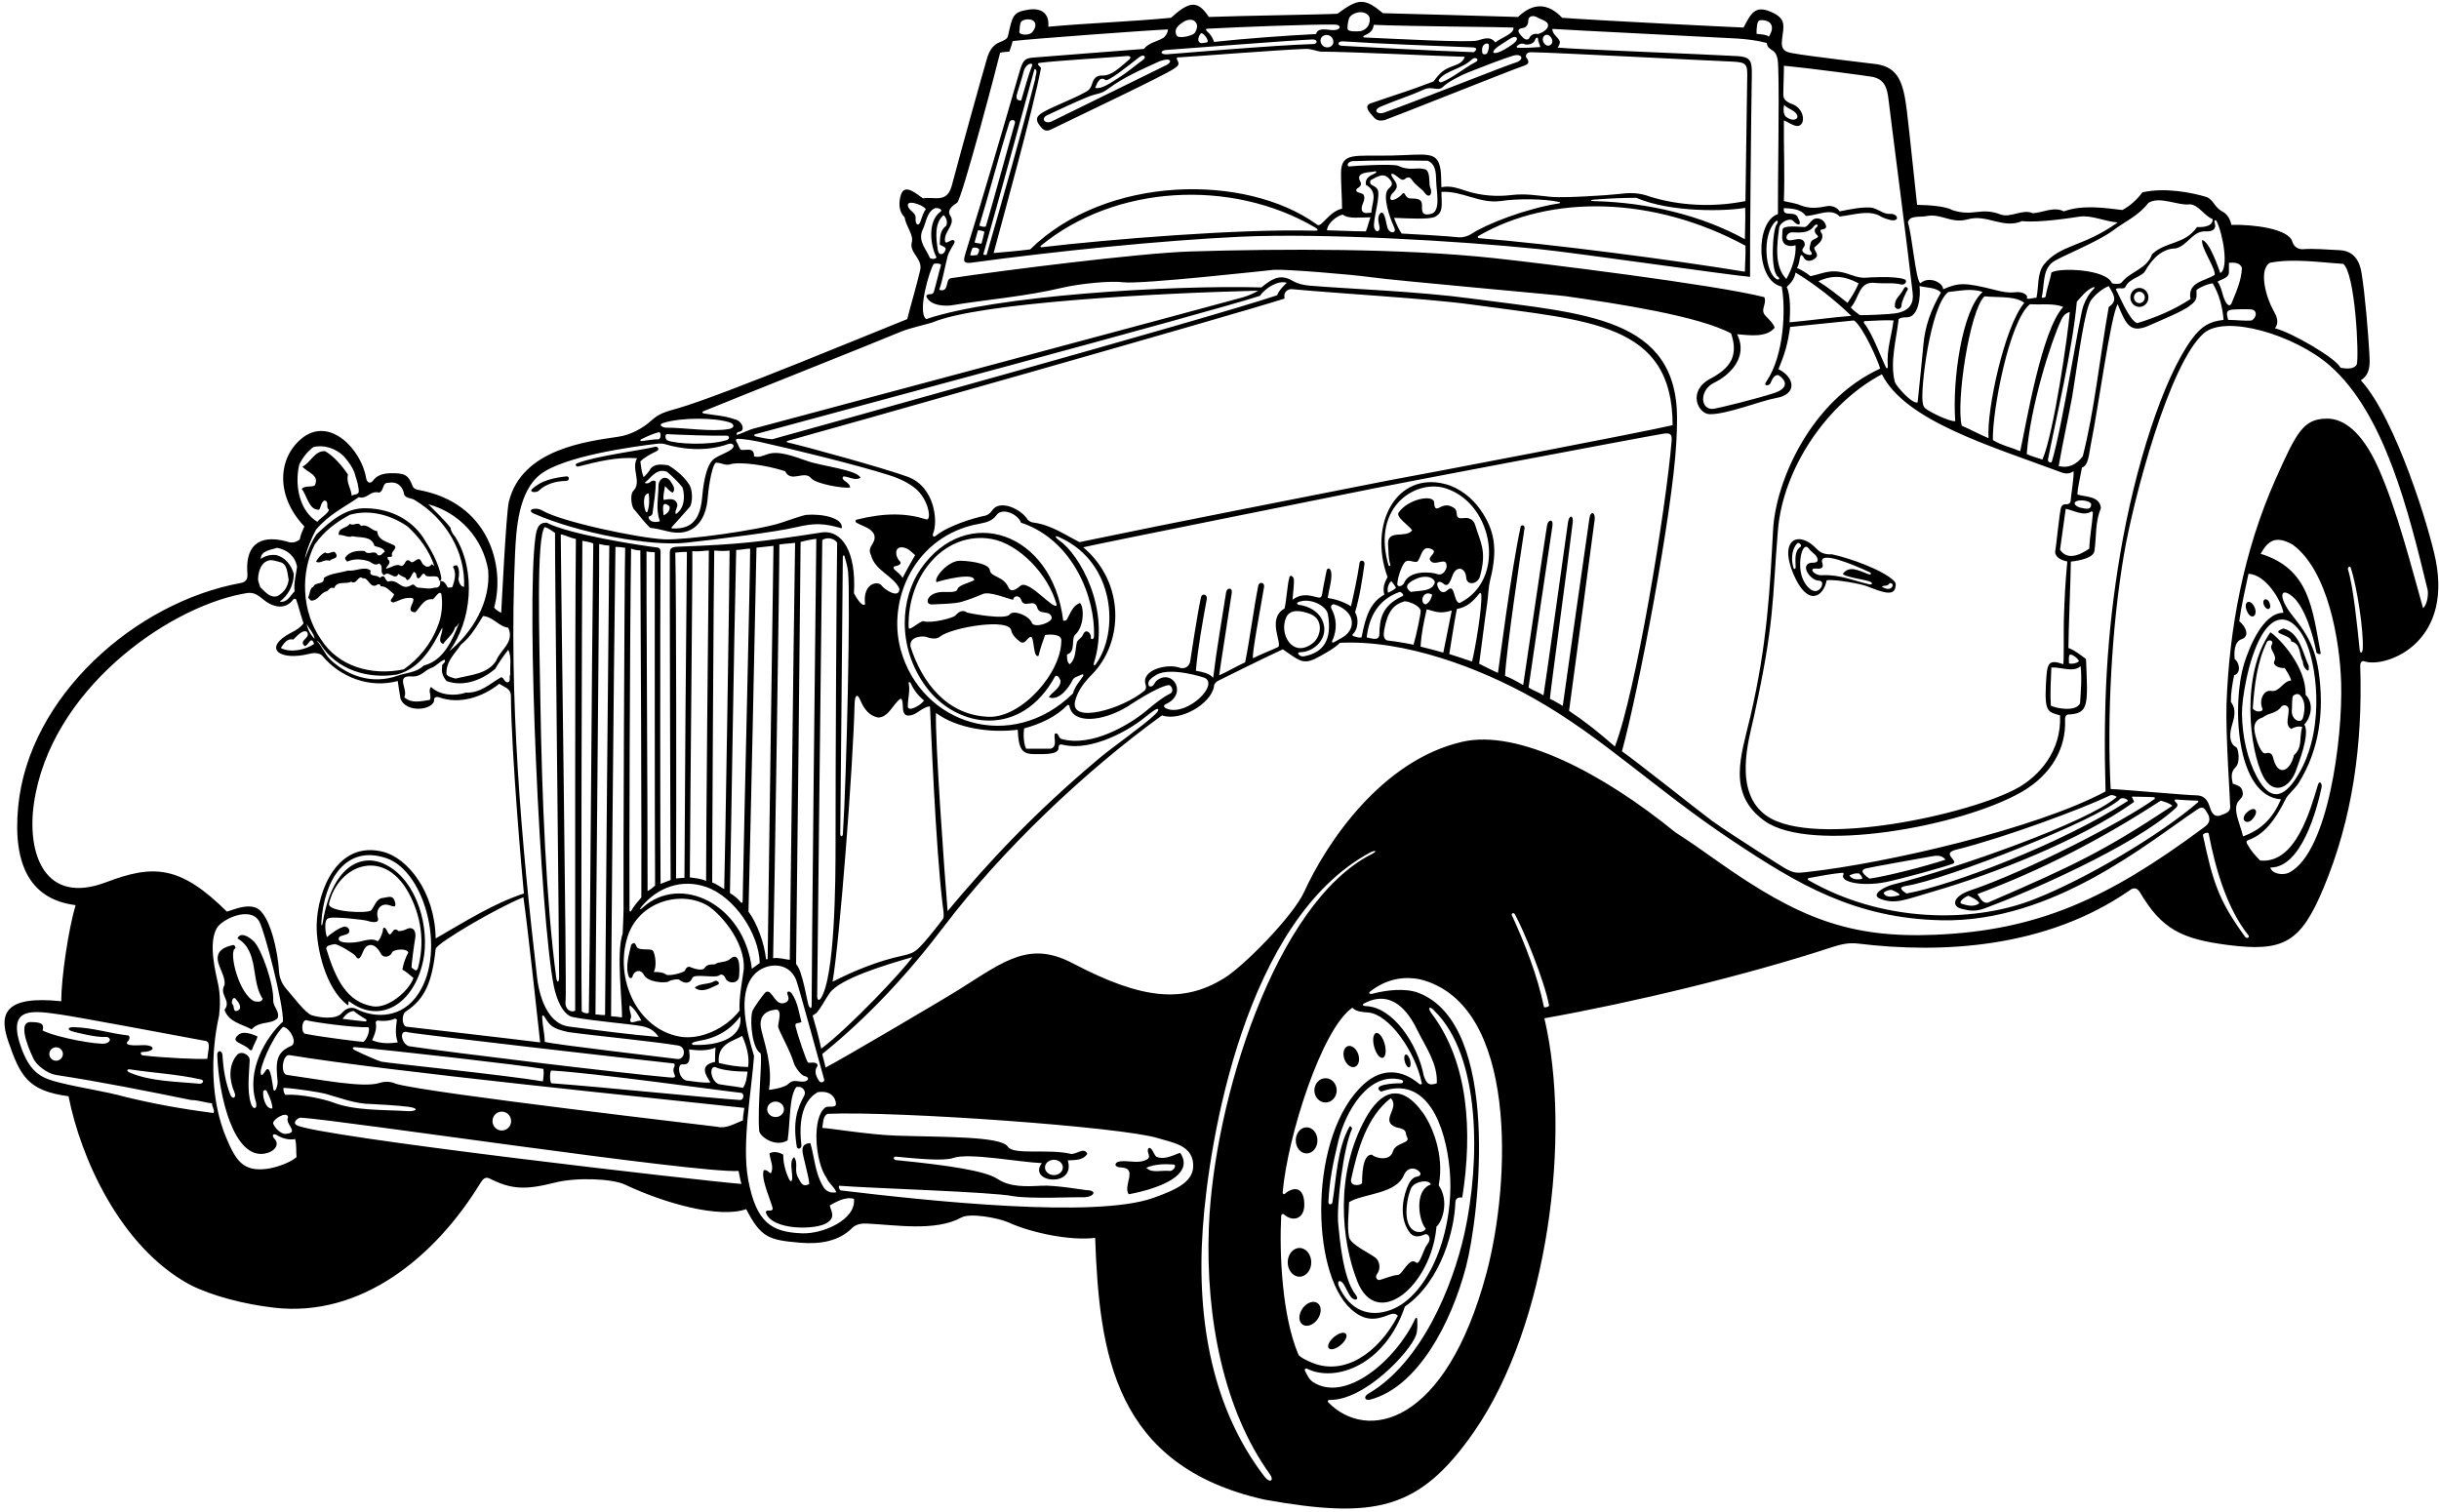 <?xml version="1.0" encoding="UTF-8"?>
<svg xmlns="http://www.w3.org/2000/svg" xmlns:xlink="http://www.w3.org/1999/xlink" width="500pt" height="310pt" viewBox="0 0 500 310" version="1.1">
<g id="surface1">
<path style=" stroke:none;fill-rule:nonzero;fill:rgb(0%,0%,0%);fill-opacity:1;" d="M 140.621 111.273 C 147.586 110.504 159.125 109.062 163.168 108.102 C 167.105 107.168 168.996 107.305 172.562 108.32 C 172.938 106.203 168.582 105.293 165.309 105.562 C 164.621 105.621 161.348 106.77 160.234 107.145 C 155.691 108.684 140.539 110.777 136.184 110.578 C 131.012 110.34 115.062 106.98 111.18 104.676 C 109.715 103.809 107.816 104.586 109.449 105.305 C 118.656 109.355 133.453 112.066 140.621 111.273 "/>
<path style=" stroke:none;fill-rule:nonzero;fill:rgb(0%,0%,0%);fill-opacity:1;" d="M 499.324 114.836 C 498.07 108.492 491.164 85.836 483.973 77.965 C 486.047 76.703 485.832 74.352 485.723 72.438 C 485.492 68.395 484.867 60.59 484.121 55.938 C 483.73 53.504 482.535 51.406 479.586 51.289 C 476.906 51.188 474.535 50.91 472.09 51.09 C 471.371 51.145 470.273 50.758 469.938 49.555 C 469.195 46.895 461.938 45.984 457.441 46.105 C 457.18 44.969 456.695 43.859 455.336 43.223 C 453.902 42.344 453.684 40.805 452.199 40.352 C 449.535 39.535 443.801 38.352 439.184 39.445 C 438.129 40.891 436.688 42.223 435.078 43.055 C 431.234 42.609 426.973 41.945 423.09 43.332 C 420.98 42.277 418.816 43.609 416.707 43.719 C 414.613 42.746 412.219 44.762 410.09 43.961 C 405.93 42.391 404.555 44.516 400.168 43.055 C 398.891 42.277 395.379 42.035 393.008 42 C 392.477 37.363 391.586 28.32 390.906 22.691 C 390.211 16.953 389.164 13.852 384.746 13.164 C 384.406 13.113 370.52 11.492 367.465 10.906 C 366.141 10.652 365.055 10.395 365.312 8.191 C 365.656 5.25 366.297 3.809 362.98 2.406 C 359.852 1.086 359.008 2.602 357.434 5.648 C 355.547 5.59 328.629 4.262 320.246 3.648 C 317.391 0.637 314.359 0.445 311.199 3.48 C 302.82 3.203 292.621 2.969 283.508 2.703 C 279.656 -0.496 278.469 -0.332 274.184 2.816 C 271.52 2.984 254.328 3.227 247.82 3.48 C 245.477 -0.086 243.777 0.301 240.051 3.648 C 231.715 4.453 223.453 4.703 214.906 5.48 C 215.156 2.828 213.547 1.574 210.898 1.969 C 207.508 2.473 207.586 3.316 206.637 7.367 C 206.5 7.977 205.949 8.246 204.957 8.645 C 203.539 9.211 202.832 10.402 202.391 11.816 C 201.789 13.727 196.68 32.125 195.117 38.062 C 194.109 41.777 191.543 40.25 189.211 40.668 C 187.949 39.824 185.441 37.461 184.68 39.977 C 184.207 41.531 184.215 43.328 185.438 44.551 C 185.77 46.551 187.379 48.16 186.895 49.758 C 186.449 51.863 189.113 53.016 188.656 55.32 C 188.047 58.039 186.332 63.906 185.992 65.422 C 180.219 67.695 148.047 81.109 139.027 83.691 C 136.426 84.434 135.164 84.723 133.445 86.289 C 131.723 87.852 129.234 89.172 126.828 89.531 C 120.348 90.5 106.945 92.051 104.312 102.891 C 103.75 105.203 102.812 124.82 102.742 125.637 C 102.297 125.473 101.633 124.973 101.301 124.586 C 103.648 115.977 100.172 103.004 85.738 100.438 C 85.156 100.336 84.734 100.09 84.578 99.656 C 83.699 97.219 82.762 97.016 80.266 97.02 C 78.289 97.023 77.168 97.578 76.461 98.555 C 75.93 99.289 75.207 98.949 75.062 98.039 C 74.121 92.223 67.555 85.145 61.777 89.953 C 56.961 93.965 56.453 101.68 62.395 107.934 C 62.02 108.793 61.617 109.652 61.449 110.598 C 60.684 111.223 59.797 111.391 58.902 111.051 C 52.586 109.312 50.324 112.422 50.707 117.465 C 50.777 118.422 50.703 119.27 49.352 119.531 C 27.645 123.496 5.895 142.832 3.73 165.34 C 2.523 177.871 6.629 184.469 15.496 185.578 C 14.035 190.496 12.555 200.438 12.555 205.281 C 0.898 204.047 -0.27 207.863 1.703 213.535 C 4.168 220.617 5.668 223.637 14.055 224.762 C 16.496 237.273 24.59 255.637 38.918 263.391 C 43.535 265.746 50.145 267.402 56.121 268.105 C 74.059 270.215 89.234 257.68 98.469 242.578 C 98.965 241.781 99.461 241.172 100.398 241.641 C 104.805 243.844 107.59 244.031 113.754 242.469 C 118.23 241.332 125.539 241.652 128.141 242.883 C 136.215 246.703 147.465 249.871 152.969 247.906 C 156.023 253.793 157.629 254.25 164.141 254.797 C 168.113 255.129 172.078 254.488 174.781 251.68 C 175.602 250.953 176.648 250.82 177.738 250.867 C 183.395 251.109 191.77 252.566 197.086 249.617 C 198.914 248.602 204.867 249.77 206.691 250.609 C 211.383 252.766 219.465 254.441 224.508 253.789 C 225.359 277.504 228.395 300.562 259.254 307.469 C 281.855 311.496 290.977 309.668 302.164 293.566 C 317.445 271.578 322.227 232.711 316.602 208.777 C 334.555 205.578 357.973 199.98 375.719 194.148 C 377.387 193.602 379.062 193.234 380.875 193.457 C 398.176 195.555 419.402 194.414 436.523 182.586 C 437.34 181.914 438.086 181.953 438.715 182.98 C 443.156 190.531 447.293 192.52 456.621 193.734 C 468.191 195.242 471.648 193.246 476.324 182.082 C 482.211 168.023 484.383 152.824 483.852 136.613 C 483.828 135.855 484.129 135.383 484.754 135.598 C 488.809 136.984 502.77 132.23 499.324 114.836 Z M 465.324 53.879 C 470.098 52.934 475.758 53.82 480.363 54.098 C 482.824 55.988 483.652 73.035 483.141 74.746 C 482.473 75.801 480.922 75.578 479.809 75.41 C 479.09 73.578 469.93 68.195 466.379 67.309 C 467.316 66.059 466.711 64.809 466.008 63.562 C 464.594 61.059 462.949 55.359 465.324 53.879 Z M 461.41 63.426 C 462.762 63.512 462.73 65.02 461.605 65.699 C 460.23 65.844 458.387 65.586 456.777 65.586 C 456.484 64.465 456.305 63.777 457.195 63.555 C 457.957 63.363 460.758 63.383 461.41 63.426 Z M 456.941 55.707 C 456.941 55.098 456.941 54.488 456.941 53.879 C 457.941 53.82 459.164 53.766 459.605 54.93 C 459.496 57.594 458.332 60.035 457.441 62.258 C 457.109 62.867 456.5 62.758 455.836 60.926 C 455.445 59.676 455.336 58.844 454.613 57.734 C 455.5 57.18 456.973 57.039 456.941 55.707 Z M 431.637 162.27 C 417.281 169.957 386.566 177.02 370.469 178.785 C 368.523 179 367.848 179.129 365.898 178.004 C 365.637 177.852 355.625 171.602 350.965 168.289 C 349.457 167.215 334.902 155.66 332.504 154.039 C 335.914 141.586 342.828 105.312 343.645 90.758 C 343.738 89.129 343.793 87.527 343.801 85.969 C 343.902 64.887 324.754 64.312 301.918 61.242 C 290.336 59.688 277.23 59.289 268.621 58.578 C 267.312 58.473 266.086 58.215 265.066 57.617 C 262.664 56.207 261.098 56.852 258.586 58.926 C 239.48 58.426 203.887 60.656 189.879 65.422 C 187.934 64.047 190.652 55.098 191.43 54.098 C 192.043 53.934 192.594 54.035 192.93 54.266 C 192.379 56.152 192.008 57.883 191.43 59.871 C 191.125 60.719 190.156 59.926 189.879 60.758 C 190.805 62.926 194.199 62.672 194.762 62.645 C 202.539 61.367 210.176 60.797 217.672 59.016 C 221.402 58.133 227.758 57.527 230.227 57.871 C 233.777 58.348 259.977 55.422 261.121 55.324 C 263.223 55.152 276.602 56.211 281.316 56.867 C 286.133 57.539 319.039 60.449 320.992 60.73 C 331.473 62.242 348.145 64.746 354.879 68.363 C 356.48 73.043 354.617 75.531 350.621 77.648 C 345.84 80.188 348.102 84.883 350.48 84.918 C 354.098 84.973 360.961 82.145 364.148 81.594 C 368.469 80.848 367.969 77.371 364.59 75.688 C 365.867 72.578 366.438 70.777 366.984 67.031 C 367.762 66.918 376.523 66.086 380.074 65.699 C 381.906 66.977 384.996 73.91 385.441 75.578 C 371.105 82.117 364.031 98.84 363.496 108.512 C 362.84 120.309 362.383 131.68 358.82 146.938 C 356.977 154.84 353.926 162.684 361.73 168.305 C 371.129 175.066 402.016 169.512 414.449 162.363 C 420.699 158.773 423.551 153.227 423.344 147.711 C 423.32 147.133 423.41 146.66 423.898 146.504 C 428.27 146.301 428.02 144.688 427.641 135.129 C 426.426 134.207 425.309 133.324 424.031 132.852 C 424.02 129.812 424.504 118.512 424.531 115.148 C 426.473 114.926 429.152 114.344 429.359 112.984 C 429.805 110.043 429.473 106.988 430.691 104.215 C 430.469 101.66 427.641 101.938 425.863 101.387 C 425.938 99.922 426.359 98.289 426.805 95.867 C 428.18 95.406 428.215 93.117 428.602 91.242 C 430.172 83.602 432.691 64.672 434.133 62.367 C 435.883 66.754 436.801 68.543 440.93 66.578 C 442.078 66.031 447.543 63.859 448.926 62.672 C 450.52 61.551 450.312 60.855 450.27 59.527 C 450.352 59.25 452.324 58.219 453.613 58.094 C 454.945 60.371 455.609 62.867 455.836 65.586 C 453.016 65.895 451.312 66.836 449.336 69.523 C 443.469 77.508 437.672 95.656 434.652 113.516 C 431.828 130.215 431.16 144.742 431.637 162.27 Z M 433.871 163.461 C 427.934 168.582 401.605 177.898 388.031 181.359 C 386.34 181.789 383.328 183.43 385.445 184.273 C 388.566 185.512 390.602 184.43 396.473 182.734 C 408.348 179.297 426.562 172.246 437.465 164.434 C 437.465 163.988 437.074 163.766 437.074 163.324 C 438.742 163.387 440.027 163.348 441.574 163.449 C 441.754 163.461 441.824 163.715 441.66 163.836 C 435.387 168.383 415.496 178.66 403.906 182.559 C 400.34 183.758 399.957 185.805 402.168 186.344 C 403.383 186.641 404.758 187.012 406.812 186.258 C 415.16 183.188 437.344 173.605 445.941 165.75 C 446.629 165.121 446.461 164.875 445.871 164.293 C 445.75 164.172 445.828 163.902 446.016 163.914 C 447.512 164.012 448.984 164.133 450.52 164.152 C 450.66 164.152 450.73 164.359 450.617 164.461 C 443.055 171.023 427.574 180.293 416.695 184.492 C 404.18 189.328 385.762 189.137 370.707 180.441 C 370.535 180.34 370.574 180.066 370.793 180.023 C 372.723 179.656 375.938 179.074 377.738 178.941 C 377.902 178.93 377.988 179.145 377.926 179.254 C 377.012 180.875 381.844 181.809 386.617 180.844 C 389.68 180.223 398.418 177.82 400.336 177.086 C 401.68 176.504 397.797 174.977 401.051 174.203 C 410.949 171.727 426.824 165.844 432.523 163.102 C 432.969 162.836 434.055 163.301 433.871 163.461 Z M 434.688 163.766 C 435.188 163.379 436.504 164.016 436.133 164.266 C 422.828 172.859 400.211 181.512 390.844 183.191 C 389.664 182.426 389.168 181.887 390.707 181.645 C 399.109 180.32 430.402 167.926 434.688 163.766 Z M 389.234 183.578 C 388.082 183.859 386.641 184.148 386.141 183.094 C 386.406 182.68 387.434 182.367 387.805 182.469 C 388.277 182.602 389.953 183.441 389.234 183.578 Z M 405.383 183.305 C 418.758 178.309 431.023 171.926 442.957 164.156 C 443.855 164.438 444.621 164.598 445.344 165.211 C 431.32 174.48 425.238 177.414 407.492 185.078 C 406.383 185.246 405.938 184.078 405.383 183.305 Z M 405.773 185.188 C 404.719 186.023 403.273 185.66 402.164 185.301 C 401.332 185.023 402.652 183.996 403.484 183.648 C 404.191 183.953 405.383 184.469 405.773 185.188 Z M 379.133 179.473 C 379.855 179.195 380.242 178.973 381.129 179.086 C 381.297 179.266 381.73 179.676 381.797 180.141 C 381.004 180.457 379.52 180.305 379.133 179.473 Z M 382.52 178.055 C 383.547 177.77 394.652 175.84 395.793 175.609 C 396.957 175.371 398.078 175.273 398.836 176.254 C 394.617 177.641 386.707 179.68 383.238 180.141 C 381.359 178.859 381.605 178.305 382.52 178.055 Z M 325.852 106.16 C 324.652 114.578 321.371 137.383 320.371 144.73 C 319.469 144.246 318.707 143.688 317.734 143.273 C 317.805 141.824 321.336 116.148 322.41 107.129 C 322.602 105.523 321.66 105.52 321.445 107.07 C 320.133 116.508 316.785 140.418 316.418 142.566 C 315.379 141.887 314.359 141.621 313.359 140.957 C 314.281 134.613 317.09 115.48 318.25 107.824 C 318.477 106.312 317.344 106.469 317.141 107.766 C 315.594 117.734 313.75 130.66 312.254 140.457 C 311.312 139.902 309.535 138.902 308.535 138.57 C 308.828 133.156 311.574 114.551 312.531 108.32 C 312.637 107.637 311.844 107.469 311.719 108.059 C 309.762 117.152 307.316 136.484 307.09 137.961 C 305.984 137.516 304.555 136.703 303.23 136.086 C 303.766 132.234 304.297 127.621 304.867 123.793 C 305.137 121.965 305.051 120.695 305.523 118.773 C 307.035 112.664 306.48 108.723 303.426 104.418 C 301.758 102.066 299.184 99.996 296.227 99.234 C 286.328 96.672 280.461 107.406 284.449 118.312 C 283.879 119.406 283.395 120.367 283.781 121.922 C 280.969 123.5 279.996 126.137 279.121 130.688 C 278.57 130.801 277.996 130.594 277.453 130.43 C 277.281 130.379 277.203 130.141 277.312 130.039 C 278.441 129.031 278.598 126.844 277.789 125.527 C 278.688 122.578 279.262 118.906 279.719 115.66 C 279.828 114.871 278.809 114.695 278.711 115.398 C 278.297 118.332 277.547 121.684 276.957 124.305 C 275.516 123.418 273.902 122.863 272.184 122.586 C 272.434 120.863 273.074 118.906 272.918 117.465 C 272.805 116.406 272.031 116.172 271.902 117.242 C 271.844 117.723 271.238 120.34 271.059 121.699 C 270.938 122.539 270.652 122.598 270.074 122.473 C 268.879 122.211 267.023 121.422 264.969 122.973 C 265.148 120.797 265.297 119.684 265.258 118.898 C 265.215 118.094 264.344 117.66 264.289 118.574 C 263.969 119.547 263.773 122.672 263.348 124.75 C 259.598 126.832 263 132.035 261.992 132.668 C 260.723 133.281 258.148 134.27 256.867 134.961 C 256.555 134.391 258.531 124.023 259.141 120.309 C 259.285 119.43 258.129 119.148 257.945 120.086 C 256.957 125.133 256.262 130.77 255.258 135.797 C 253.234 136.711 252.074 137.5 249.93 138.461 C 250.176 136.523 251.895 125.723 252.512 121.559 C 252.691 120.363 251.508 120.469 251.363 121.402 C 250.461 127.191 249.348 133.508 248.707 138.957 C 247.875 138.016 246.543 137.793 245.156 137.516 C 245.562 132.879 246.562 127.305 247.387 122.863 C 247.586 121.801 246.391 121.574 246.199 122.473 C 245.422 126.086 244.145 134.574 243.988 135.641 C 243.891 136.336 243.078 137.34 241.812 136.895 C 239.195 135.973 233.941 137.391 234.836 140.289 C 234.965 140.707 235.035 141.199 234.641 141.594 C 230.047 145.426 219.258 148.492 220.398 143.758 C 220.922 141.59 222.316 139.828 223.863 138.27 C 230.359 131.699 230.672 119.477 222.066 112.207 C 224.777 111.527 280.023 100.484 282.051 100.055 C 284.074 99.621 335.348 89.875 340.906 88.934 C 342.414 88.68 342.797 89.047 342.691 90.332 C 341.582 104.051 335.367 141.941 331.055 153.055 C 327.672 150.113 325.211 148.121 321.66 145.734 C 323.039 135.555 326.277 111.438 326.922 106.434 C 327.023 104.898 326.047 104.797 325.852 106.16 Z M 289.223 121.363 C 287.477 120.133 289.051 119.215 290.578 118.57 C 291.688 118.098 293.734 117.992 294.16 119.367 C 293.664 121.363 290.996 121.031 289.223 121.363 Z M 293.605 121.922 C 293.441 122.695 292.996 123.586 292.273 123.918 C 290.941 123.695 291.652 120.797 293.605 121.922 Z M 287.777 119.645 C 287.504 120.031 286.836 120.477 286.445 119.922 C 286.445 118.535 287.336 115.98 288.004 115.262 C 288.668 114.539 289.777 115.426 290.555 115.148 C 291.441 114.203 291.387 111.875 293.219 112.484 C 295.031 113.09 292.934 113.941 293.105 114.703 C 293.883 116.594 296.77 113.648 296.547 116.312 C 296.215 117.367 295.633 117.863 294.855 117.77 C 293.621 117.242 288.871 116.762 287.777 119.645 Z M 295.883 119.645 C 297.07 120.777 297.531 118.355 297.941 117.594 C 298.816 115.945 300.441 116.461 300.578 118.438 C 300.695 120.137 302.938 119.82 303.398 118.164 C 304.871 112.895 303.438 111.109 302.434 107.703 C 302.258 107.105 301.961 106.574 301.211 106.324 C 300.434 105.879 298.77 106.824 298.656 105.547 C 298.59 104.215 298.102 104.16 297.492 103.828 C 295.398 102.828 294.16 105.824 293.996 102.992 C 293.871 101.301 288.598 102.273 286.672 105.16 C 286.309 106.156 288.613 107.547 289.5 108.711 C 288.223 110.488 284.34 108.379 284.562 111.652 C 284.684 113.16 284.582 114.445 285.012 115.723 C 285.129 116.062 284.719 116.152 284.637 115.871 C 281.059 103.543 290.676 98.02 296.66 100.219 C 306.191 103.531 308.855 118.883 299.215 123.641 C 297.891 123.387 298.34 119.504 296.762 120.98 C 295.738 121.938 294.984 121.16 294.66 120.031 C 294.438 119.145 295.328 119.133 295.883 119.645 Z M 285.227 119.145 C 285.477 119.477 285.895 119.977 286.172 120.477 C 285.895 120.922 285.129 121.211 284.562 121.531 C 284.297 120.727 284.617 119.645 285.227 119.145 Z M 286.891 121.371 C 287.164 121.273 287.957 121.996 287.559 122.184 C 283.191 124.242 282.824 126.926 282.762 130.297 C 282.492 131.133 282.008 131.133 280.176 130.688 C 280.688 126.277 282.605 122.93 286.891 121.371 Z M 283.746 129.246 C 284.453 125.285 285.691 123.988 287.863 123.301 C 288.312 123.156 291.027 123.988 291.242 125.23 C 291.27 125.867 290.383 130.098 289.777 132.188 C 288.246 131.855 285.961 131.48 284.348 131.305 C 283.594 130.973 283.613 130.172 283.746 129.246 Z M 292.473 124.93 C 294.086 125.262 294.98 126 297.617 125.164 C 297.062 127.941 296.438 131.02 295.883 133.797 C 294.219 133.352 292.887 132.965 291.219 132.574 C 291.398 129.75 291.855 127.68 292.473 124.93 Z M 298.656 124.859 C 300.77 124.5 302.012 123.277 303.301 121.637 C 303.398 121.512 303.656 121.609 303.672 121.84 C 303.855 124.84 302.332 133.516 301.766 135.629 C 300.031 135.062 298.379 134.473 297.105 134.098 C 297.602 131.047 298.031 128.148 298.656 124.859 Z M 273.008 124.918 C 272.562 124.109 273.242 123.84 273.496 123.91 C 275.34 124.41 277.859 126.18 276.941 128.773 C 276.258 130.422 274.863 130.812 273.465 131.672 C 273.164 131.852 272.957 131.68 273.109 131.367 C 274.262 128.996 273.898 126.539 273.008 124.918 Z M 266.469 133.73 C 269.492 133.723 272.598 130.688 271.109 127.25 C 270.246 125.266 268.277 124.277 266.207 123.992 C 265.926 123.957 265.789 123.617 266.023 123.508 C 268.406 122.402 271.902 124.137 272.215 125.918 C 273.148 131.199 271.289 133.863 267.227 134.578 C 266.469 134.711 265.641 133.734 266.469 133.73 Z M 263.699 126.523 C 264.535 124.766 266.855 125.203 268.633 125.895 C 271.426 126.988 270.871 130.547 269.066 131.914 C 264.938 135.035 262.109 129.883 263.699 126.523 Z M 166.387 206.129 C 166.371 206.961 166.059 206.637 165.852 206.328 C 165.469 205.758 164.59 199.055 163.199 197.656 C 163.367 186.164 164.07 119.234 164.125 111.117 C 165.109 110.836 166.359 110.586 167.344 110.469 C 167.262 114.727 166.332 203.633 166.387 206.129 Z M 167.234 207.836 C 168.395 206.605 169.102 204.961 170.086 203.598 C 172.223 200.645 181.152 197.938 187.047 196.234 C 185.09 199.051 174.184 210.621 168.355 215.008 C 167.805 212.488 167.262 210.496 166.566 208.109 C 166.898 208.277 166.957 207.777 167.234 207.836 Z M 171.289 172.965 C 171.297 180.465 171.191 200.344 168.246 204.723 C 167.844 205.227 167.555 205.031 167.523 204.324 C 167.504 203.828 168.23 139.848 168.566 110.711 C 169.59 110.051 171.078 110.391 171.617 111.266 C 171.484 117.977 171.277 157.367 171.289 172.965 Z M 184.938 195.957 C 180.055 197.012 175.113 199.008 170.676 201.285 C 172.121 193.031 174.891 157.211 175.195 144.312 C 175.234 142.691 175.688 141.895 176.414 143.66 C 177.086 145.297 178.238 146.852 180.109 147.117 C 182.328 146.949 183.105 144.176 184.66 143.23 C 185.605 143.844 184.273 147.117 186.656 146.672 C 188.004 146.465 189.266 144.84 190.652 144.84 C 190.773 147.41 191.797 173.93 193.266 185.672 C 193.324 186.148 193.637 187.961 193.328 188.383 C 192.867 189.012 189.488 193.438 188.047 194.648 C 187.164 195.395 186.43 195.637 184.938 195.957 Z M 172.254 170.883 C 172.266 170.23 172.723 122.801 172.781 114.066 C 172.781 113.871 173.062 113.797 173.121 114.008 C 173.434 115.129 173.754 116.195 173.859 117.258 C 174.363 122.363 173.574 159.051 172.797 170.953 C 172.754 171.59 172.234 171.652 172.254 170.883 Z M 184.383 114.98 C 183.297 113.715 183.445 111.609 185.676 112.379 C 186.375 112.617 186.91 113.242 187.602 113.816 C 186.688 115.453 185.77 116.98 185.051 118.48 C 184.578 117.754 183.949 117.293 183.328 116.738 C 183.141 116.57 183.16 116.156 183.34 116.125 C 184.344 115.945 185.039 115.559 184.383 114.98 Z M 200.754 107.387 C 202.125 107.141 203.449 106.797 204.289 105.609 C 205.453 103.957 208.727 105.422 209.301 107.156 C 219.953 110.656 224.625 122.586 224.262 130.547 C 224.234 131.145 223.59 131.172 223.637 130.723 C 223.734 129.82 222.621 128.773 222.066 130.023 C 221.789 130.855 220.848 131.133 220.734 131.797 C 220.402 133.297 220.57 135.129 219.293 136.184 C 218.738 135.797 218.738 134.961 218.738 134.184 C 220.57 133.688 219.57 131.133 220.348 130.188 C 222.344 128.496 222.234 124.363 221.402 123.641 C 219.902 124.141 219.461 125.695 218.738 126.969 C 218.57 127.305 218.238 127.246 217.961 127.246 C 215.754 109.004 198.102 103.098 188.707 116.707 C 184.699 122.508 183.703 132.574 189.898 140.898 C 196.238 149.41 209.445 151.395 216.352 138.57 C 216.906 138.461 217.137 138.906 217.406 139.512 C 217.516 141.121 215.52 141.953 215.02 142.953 C 217.074 143.82 219.188 140.887 219.828 139.516 C 220.195 138.727 221.055 138.707 221.711 138.32 C 221.969 138.168 222.242 138.266 222.02 138.637 C 221.336 139.781 220.402 140.566 219.961 142.176 C 207.359 154.512 188.852 148.543 184.641 133.191 C 181.828 122.926 187.516 109.766 200.754 107.387 Z M 186.09 97.758 C 181.289 96 165.68 91.688 161.512 90.723 C 161.211 90.652 161.172 90.469 161.43 90.398 C 166.77 88.969 253.648 64.367 263.359 61.203 C 262.984 59.734 264.191 59.203 264.867 59.285 C 274.305 60.184 292.668 61.188 301.719 62.445 C 325.691 65.777 342.891 66.07 342.891 87.176 C 337.094 88.551 290.609 97.445 284.672 98.496 C 263.469 102.719 242.469 106.734 221.289 111.152 C 218.348 109.652 215.52 107.656 211.965 107.156 C 211.387 107.113 211.035 106.867 210.719 106.605 C 209.371 104.355 205 102.344 203.422 104.605 C 202.996 105.277 202.539 105.539 202.066 105.703 C 199.586 106.188 194.52 107.73 191.914 109.797 C 191.32 110.32 191.094 109.828 191.312 109.309 C 192.289 106.98 191.688 99.809 186.09 97.758 Z M 158.297 90.062 C 157.121 89.973 156.027 89.723 154.902 89.484 C 154.578 89.414 154.477 89.129 154.844 89.027 C 168.184 85.363 247.523 64.172 258.309 60.648 C 259.363 59.039 262.098 57.387 263.805 57.984 C 263.027 58.703 262.195 59.535 261.805 60.535 C 247.543 65.363 164.418 88.332 158.297 90.062 Z M 224.602 136.223 C 224.359 136.543 224.121 136.371 224.238 135.996 C 227.812 124.809 221.215 113.582 217.148 110.793 C 216.285 110.203 216.031 109.559 217.297 110.211 C 228.676 115.371 229.465 129.691 224.602 136.223 Z M 191.984 119.367 C 193.152 118.922 199.867 117.258 199.699 118.977 C 198.258 119.645 196.48 119.977 196.262 120.863 C 196.051 121.559 194.039 121.352 193.316 121.363 C 189.945 121.422 189.383 124.062 191.133 123.926 C 191.832 123.867 195.98 123.809 197.203 123.363 C 198.539 122.977 200.422 122.254 201.422 121.809 C 202.852 121.145 206.695 122.809 207.691 122.973 C 207.859 121.977 208.953 122.113 209.301 122.863 C 209.914 125.027 212.008 122.461 212.633 124.586 C 213.133 126.191 215.02 124.973 215.574 126.473 C 216.031 127.523 212.285 128.844 211.578 127.805 C 211.023 126.191 207.844 125.027 207.027 125.914 C 206.391 127.246 198.363 125.691 198.195 125.559 C 197.703 125.156 196.785 125.059 195.871 126.191 C 195.426 126.691 190.988 127.871 189.32 127.359 C 188.629 127.246 186.34 129.535 186.27 128.691 C 185.941 117.73 193.895 108.832 203.281 110.504 C 208.758 111.477 214.887 117.617 216.629 124.027 C 216.238 125.375 211.035 118.922 209.301 120.031 C 208.582 120.586 207.453 121.598 206.805 120.586 C 205.766 118.02 203.031 118.367 202.922 116.867 C 202.645 115.316 197.734 114.918 196.648 114.98 C 194.387 115.035 191.375 118.422 191.984 119.367 Z M 189.914 130.59 C 190.137 130.676 191.891 131.34 192.762 130.469 C 195.254 128.613 206.848 126.656 207.305 129.246 C 207.414 129.969 208.121 130.855 209.191 131.633 C 210.246 132.188 210.523 130.688 211.301 130.578 C 212.078 130.508 211.746 135.02 212.91 134.461 C 213.242 132.965 213.742 131.578 214.242 130.188 C 215.406 130.023 217.418 130.023 217.57 131.133 C 217.738 137.867 209.41 147.195 202.711 146.965 C 194.078 146.664 188.992 139.871 186.656 132.574 C 186.34 130.301 189.434 130.395 189.914 130.59 Z M 186.281 140.078 C 186.219 139.793 186.562 139.766 186.672 140.02 C 187.285 141.453 188.277 142.676 189.434 143.621 C 188.711 144.676 186.133 146.047 186.102 144.84 C 186.102 143.254 186.613 141.59 186.281 140.078 Z M 191.875 146.172 C 196.148 149.336 203.031 150.336 208.637 149.613 C 208.82 153.375 209.363 154.574 211.871 154.609 C 214.633 154.645 217.07 154.676 217.004 153.262 C 217.07 152.5 217.465 152.594 218.055 152.73 C 223.734 154.047 231.395 149.816 234.695 147.078 C 235.246 146.617 236.078 145.996 236.664 145.609 C 237.512 145.047 237.895 145.418 236.754 146.512 C 234.402 148.762 228.156 153.109 225.438 155.395 C 211.945 166.723 202.676 176.727 194.262 186.801 C 193.617 179 191.68 151.945 191.875 146.172 Z M 235.188 145.57 C 231.648 148.555 223.793 153.266 217.57 151.5 C 216.863 151.184 217.016 150.059 216.238 150.445 C 216.086 150.902 216.285 151.645 216.258 152.297 C 216.234 152.828 216.059 153.301 215.406 153.5 C 213.574 153.5 212.242 153.5 210.355 153.5 C 209.898 152.656 209.719 150.559 209.969 149.336 C 213.273 148.457 216.555 146.922 218.805 144.586 C 218.934 144.453 219.203 144.555 219.23 144.727 C 219.859 148.504 225.941 147.996 231.082 144.895 C 231.691 144.527 236.996 140.902 239.551 140.457 C 240.176 140.43 240.73 141.746 239.938 142.176 C 238.152 143.082 236.668 144.324 235.188 145.57 Z M 239.16 144.285 C 243.504 142.164 240.391 137.031 237.164 139.512 C 236.609 139.902 236.496 141.066 235.555 140.68 C 234.941 139.457 236.555 138.734 237.164 138.293 C 240.16 136.738 246.789 138.871 247.055 139.02 C 249.762 140.562 243.578 146.551 239.504 145.418 C 238.871 145.242 238.074 144.723 239.16 144.285 Z M 379.52 64.754 C 375.453 65.086 371.086 65.699 366.867 66.086 C 366.992 63.977 367.125 60.723 366.293 58.836 C 367.223 57.949 367.895 57.109 368.09 55.875 C 372.195 58.371 376.137 61.496 379.52 64.754 Z M 372.75 57.672 C 375.766 56.289 378.172 56.574 381.02 58.094 C 380.43 59.496 379.688 60.758 378.742 62.09 C 376.566 60.371 374.555 58.773 372.75 57.672 Z M 393.508 58.648 C 395.004 59.039 396.836 58.871 397.891 59.98 C 395.773 63.621 394.617 67.055 394.312 70.578 C 394.141 72.574 393.34 80.406 393.117 82.516 C 391.953 82.848 388.789 79.238 388.457 78.352 C 387.402 74.246 388.734 69.695 389.234 65.422 C 389.719 65.047 390.359 65.074 390.996 65.051 C 393.297 64.953 393.77 60.855 393.508 58.648 Z M 426.527 136.57 C 426.809 139.07 426.586 141.469 426.418 144.176 C 425.594 146.027 421.445 145.23 420.426 144.676 C 420.258 142.012 420.426 139.68 420.535 136.848 C 422.477 136.738 425.086 137.961 426.527 136.57 Z M 424.191 134.461 C 424.387 133.562 426.445 135.363 426.141 135.629 C 425.684 135.988 424.871 136.184 424.148 136.016 C 424.172 135.363 424.039 135.02 424.191 134.461 Z M 423.094 127.039 C 423.031 129.051 423.145 135.461 422.977 136.184 C 419.684 135.02 419.641 136.109 419.406 140.602 C 419.113 146.203 420.062 145.98 422.312 146.672 C 422.664 154.117 417.84 159.164 413.762 161.473 C 404.113 166.93 371.961 173.961 362.23 167.309 C 355.18 162.484 358.562 151.473 359.523 147.094 C 363.82 127.488 363.262 123.645 364.469 108.793 C 365.512 95.906 374.691 82.57 385.793 76.742 C 390.648 86.316 407.922 91.383 422.699 96.891 C 423.672 97.207 424.309 97.109 425.086 96.613 C 425.199 97.723 424.555 101.672 424.535 102.203 C 424.516 102.801 424.43 103.324 423.754 103.383 C 423.035 103.324 422.695 103.586 422.535 103.996 C 422.227 104.789 421.484 112.316 421.367 112.762 C 421.047 113.949 422.215 114.828 423.805 115.113 C 423.395 119.324 423.223 122.93 423.094 127.039 Z M 422.312 112.707 C 422.699 109.934 423.09 107.156 423.477 104.324 C 425.184 104.637 427.086 105.91 428.73 104.867 C 428.848 104.793 429.059 104.992 429.047 105.184 C 428.859 107.781 428.41 109.848 428.305 112.484 C 425.973 114.102 423.672 114.746 422.312 112.707 Z M 426.309 104.047 C 425.754 103.867 424.699 103.215 425.754 102.719 C 426.809 102.383 428.598 102.758 428.695 103.383 C 428.695 104.824 427.199 104.188 426.309 104.047 Z M 422.035 95.559 C 422.867 90.73 423.922 86.066 424.809 81.293 C 426.117 73.172 427.359 63.207 428.719 61.477 C 429.68 60.254 430.93 59.23 432.301 58.648 C 433.023 60.035 434.41 61.59 432.301 62.922 C 430.391 73.738 429.383 84.074 426.973 93.559 C 425.695 95.223 424.09 96.059 422.035 95.559 Z M 429.273 59.176 C 428.27 60.172 427.582 61.371 427.098 62.688 C 426.238 65.035 422.84 87.285 420.648 94.578 C 420.535 95.004 419.715 94.828 419.844 94.172 C 421.453 86.02 424.895 71.5 425.754 61.867 C 426.668 60.855 427.629 59.508 429.141 58.879 C 429.367 58.785 429.461 58.992 429.273 59.176 Z M 418.703 94.227 C 417.691 93.852 416.484 93.59 415.484 93.09 C 416.219 83.406 420.363 70.289 422.547 65.605 C 422.918 64.809 423.422 64.172 424.309 63.977 C 423.977 68.418 421.035 88.844 418.703 94.227 Z M 414.152 92.504 C 412.32 91.727 410.379 91.34 408.547 90.23 C 408.371 84.449 411.906 65.719 416.152 62.367 C 418.426 62.535 420.895 62.105 422.977 62.922 C 418.539 67.586 415.328 87.16 414.152 92.504 Z M 407.66 89.84 C 405.84 89.098 404.113 88.113 402.164 87.285 C 400.945 82.586 403.773 63.629 406.828 60.758 C 409.824 61.035 413.125 60.648 414.984 62.09 C 410.906 66.961 407.23 84.164 407.66 89.84 Z M 400.832 86.344 C 399.723 86.512 395.477 84.43 394.691 83.719 C 394.41 83.465 394.219 83.121 394.172 82.625 C 393.605 80.258 395.684 62.738 399.391 59.871 C 401.664 59.648 404.219 59.039 406.438 59.871 C 402.211 63.57 400.195 78.074 400.832 86.344 Z M 387 75.156 C 387.027 75.508 386.793 75.664 386.609 75.293 C 385.445 72.906 383.875 68.434 382.16 66.285 C 382.039 66.133 382.094 65.852 382.254 65.844 C 384.121 65.75 386.875 65.586 388.18 65.699 C 387.77 68.938 386.73 71.648 387 75.156 Z M 454.004 45.605 C 453.836 45.219 454.195 44.969 454.391 45.328 C 455.703 47.898 456.969 55.023 455.168 55.984 C 454.836 55.098 453.004 49.547 451.449 49.215 C 451.117 50.715 454.277 55.043 454.004 56.375 C 451.949 57.652 448.395 57.816 449.062 61.312 C 445.621 63.535 442.125 65.031 438.129 66.254 C 436.52 65.754 434.41 60.426 433.746 59.316 C 434.242 58.762 435.395 59.535 435.742 58.762 C 436.574 57.039 439.074 56.762 439.738 55.598 C 441.184 53.043 443.289 50.934 446.012 50.934 C 448.562 50.324 449.508 47.215 452.281 47.438 C 453.434 47.465 454.473 47.121 454.004 45.605 Z M 440.402 41.609 C 442.75 40.113 446.453 42.223 448.953 41.891 C 450.727 42 451.895 44.273 453.613 44.941 C 453.617 46.766 450.781 46.551 450.395 46.551 C 447.84 50.215 444.121 49.383 441.184 52.102 C 440.129 55.152 436.906 55.539 434.965 57.871 C 434.703 58.289 433.688 58.262 432.969 58.094 C 431.855 55.152 422.145 54.82 420.535 55.875 C 420.258 57.539 419.578 59.191 419.371 60.758 C 419.203 61.094 418.871 61.035 418.539 61.035 C 419.168 58.559 418.641 55.496 420.703 53.832 C 421.73 52.879 429.637 49.824 433.078 47.328 C 435.52 45.441 438.406 44.273 440.402 41.609 Z M 395.117 44.273 C 398.059 43.773 400.086 45.941 403.496 44.941 C 407.383 43.887 410.656 46.996 414.539 45.328 C 417.98 45.773 425.863 44.473 426.316 44.41 C 428.828 44.074 431.5 45.418 434.133 45.605 C 426.965 50.738 422.477 49.992 418.98 54.266 C 417.566 56.207 417.98 58.762 417.484 61.035 C 416.816 61.035 416.113 61.379 415.484 61.203 C 415.902 60.508 414.688 59.777 413.34 59.902 C 411.605 60.098 410.418 59.805 408.973 59.441 C 402.656 57.855 401.539 57.941 398.336 59.316 C 398.418 57.941 395.367 56.484 393.672 58.094 C 392.676 57.262 392.008 48.27 391.121 45.605 C 391.508 44.055 393.492 44.621 395.117 44.273 Z M 367.531 45.219 C 368.777 46.609 369.449 46.047 368.59 44.664 C 368.031 42.996 365.367 44.719 365.703 42.664 C 367.199 42.777 369.086 42.723 370.195 44.273 C 372.527 44.219 375.359 42.5 377.133 44.387 C 380.078 44.082 383.297 42.852 385.777 44.504 C 386.012 44.66 387.5 45.156 387.941 45.176 C 389.539 45.246 388.949 43.746 387.445 43.852 C 386.035 43.949 384.926 42.699 383.516 42.555 C 381.242 42.441 379.242 42.941 377.133 43.332 C 376.637 42.555 375.578 42.055 374.469 42.277 C 372.629 42.656 371.016 42.816 369.145 42.109 C 368.031 41.609 366.715 41.5 365.695 41.223 C 365.918 35.285 365.645 30.512 365.703 24.684 C 367.047 25.223 368.59 26.625 369.422 25.238 C 369.977 24.156 369.363 22.242 367.699 21.465 C 366.613 21.086 365.582 20.551 365.582 19.508 C 365.582 17.637 365.727 15.176 365.703 13.473 C 370.918 13.973 383.047 15.582 383.883 15.762 C 386.422 16.309 386.883 18.133 387.152 20.422 C 387.68 24.926 391.113 51.172 392.105 60.102 C 392.316 62.004 391.688 63.773 388.496 64.254 C 387.137 64.457 382.238 64.664 381.281 64.609 C 380.59 64.047 380.035 63.77 379.41 63.035 C 381.188 61.148 380.977 57.566 384.473 58.012 C 386.43 58.195 388.062 57.895 389.688 58.32 C 390.543 58.551 391.172 57.52 390.395 57.25 C 388.297 56.523 382.863 56.902 382.598 56.93 C 381.523 57.039 380.52 56.723 379.508 56.383 C 375.453 54.891 374.199 55.98 371.145 56.625 C 370.477 56.016 369.086 55.211 368.363 54.93 C 369.211 53.848 368.727 50.934 369.922 53.043 C 370.531 53.848 371.918 53.434 372.473 52.547 C 372.586 51.824 371.973 51.434 371.918 50.77 C 372.641 50.047 373.859 49.383 373.527 47.992 C 373.359 47.77 372.891 47.121 373.527 47.051 C 373.859 46.996 374.414 46.883 374.359 46.383 C 374.246 45.773 373.859 45.219 373.25 44.941 C 371.297 44.152 371.016 46.426 369.922 46.551 C 368.531 46.496 365.605 46.148 365.426 47.051 C 365.418 48.098 365.09 49.215 365.812 49.992 C 366.508 50.52 367.312 50.547 368.09 50.27 C 368.254 52.379 367.422 55.098 366.199 57.207 C 363.703 54.652 364.258 50.156 364.758 46.551 C 364.98 45.66 366.699 44.609 367.531 45.219 Z M 365.762 21.465 C 366.105 22.027 367.086 22.344 367.711 22.801 C 369.504 24.105 367.844 25.309 366.09 23.906 C 365.574 23.383 365.562 22.285 365.762 21.465 Z M 372.586 48.27 C 373.098 48.855 371.586 48.883 371.254 49.602 C 371.117 50.32 370.695 50.992 371.254 51.602 C 372.18 52.879 369.016 52.102 369.531 51.047 C 369.754 50.656 370.113 50.449 369.922 49.715 C 369.52 48.723 368.355 49.035 367.414 49.223 C 365.523 49.594 366.184 47.582 367.41 47.633 C 369.148 47.703 370.797 47.809 371.805 46.445 C 372.359 45.695 373.078 46.094 372.285 46.715 C 371.863 47.047 371.918 47.715 372.586 48.27 Z M 364.551 56.785 C 364.781 56.914 364.867 57.43 364.34 57.285 C 361.809 56.105 361.137 48.172 363.973 45.422 C 364.59 44.941 364.512 45.652 364.242 45.973 C 363.352 47.02 362.848 55.816 364.551 56.785 Z M 360.762 4.148 C 362.344 3.969 364.285 4.871 362.621 7.508 C 361.953 7.008 360.887 7.066 360.098 6.93 C 360.098 5.93 360.125 4.316 360.762 4.148 Z M 318.055 7.828 C 318.734 8.969 317.344 10.062 316.508 8.809 C 315.711 7.617 317.145 6.289 318.055 7.828 Z M 282.777 46.371 C 283.047 47.543 282.031 47.852 281.719 46.688 C 281.316 45.172 283.285 39.723 282.285 38.672 C 281.73 37.895 280.562 38.113 280.953 36.949 C 281.453 36.727 282.062 36.281 282.672 36.117 C 283.84 35.617 284.672 36.34 285.227 37.227 C 285.598 38.035 284.984 38.332 284.598 38.754 C 283.273 40.18 284.996 44.879 285.832 46.664 C 286.324 47.715 285.191 48.023 284.57 47.027 C 284.176 46.398 284.02 43.305 283.117 43.609 C 282.301 44.254 282.547 45.359 282.777 46.371 Z M 285.895 37.02 C 284.762 35.477 285.109 35.117 286.688 36.395 C 287.148 36.77 287.578 37.078 288.055 36.672 C 288.691 36.137 289.133 36.414 289.43 36.852 C 290.285 38.117 291.453 38.676 291.996 39.445 C 293.035 40.953 293.781 39.602 293.18 38.414 C 292.879 37.82 293.352 34.844 291.996 34.672 C 290.332 34.23 289.016 35.117 286.672 34.008 C 285.684 33.523 277.344 34.004 276.605 34.129 C 276.113 34.188 276.039 33.176 277.289 33.035 C 282.602 32.848 287.379 32.898 292.664 32.953 C 294.25 33.609 294.379 35.23 294.41 36.922 C 294.453 39.293 295.496 43.508 293.219 43.887 C 291.277 44.305 291.547 43.051 291.504 41.957 C 291.453 40.527 290.027 40.754 289.09 40.68 C 287.973 40.598 288.113 39.336 287.613 39.613 C 286.586 40.875 284.395 41.812 285.191 40 C 285.48 39.34 287.125 38.699 285.895 37.02 Z M 280.953 44.551 C 280.621 45.387 280.41 46.426 280.008 47.438 C 277.289 47.441 274.848 47.273 272.02 47.215 C 272.227 45.523 274.238 44.207 275.277 43.996 C 276.457 44.969 279.027 44.531 280.953 44.551 Z M 279.23 43.223 C 278.789 42.055 280.176 41.113 279.512 39.891 C 279.066 39.445 277.566 39.559 278.18 38.672 C 278.676 38.391 279.262 37.961 278.887 37.27 C 277.648 35.133 281.086 35.379 281.809 35.145 C 282.176 35.027 282.301 35.348 281.898 35.531 C 280.895 35.992 279.77 36.504 280.008 37.895 C 282.68 39.41 281.176 41.668 281.121 43.609 C 280.398 43.609 279.648 43.93 279.23 43.223 Z M 285.781 44.664 C 288.188 44.746 293.137 45.086 294.281 44.402 C 295.887 43.449 295.547 42.184 295.492 39.336 C 299.824 39.113 303.266 41.777 307.594 41.223 C 310.953 40.707 316.516 40.707 319.703 41.43 C 319.887 41.473 319.855 41.645 319.66 41.688 C 312.711 42.777 304.656 45.957 301.605 47.977 C 300.977 48.391 300.016 48.699 299.102 48.66 C 296.715 48.398 289.848 48 287.336 47.883 C 286.672 46.883 286.172 45.773 285.781 44.664 Z M 303.047 48.398 C 317.988 39.711 339.156 40.254 357.82 50.379 C 357.902 52.254 357.711 54.098 357.711 55.707 C 342.828 53.266 317.91 50.008 303.176 48.828 C 302.922 48.809 302.836 48.52 303.047 48.398 Z M 326.824 40.922 C 329.73 40.695 332.656 40.559 335.453 40.559 C 342.434 43.594 353.832 43.34 357.766 42.609 C 357.852 44.637 357.719 47.121 357.703 49.047 C 349.027 44.25 338.055 41.52 326.895 41.238 C 325.922 41.215 325.867 40.996 326.824 40.922 Z M 357.82 41.223 C 351.27 42.555 344.277 42.195 338.23 40.309 C 335.844 39.406 333.879 39.52 331.621 39.797 C 329.734 40.027 320.641 40.625 317.945 40.363 C 314.883 40.062 312.688 39.645 309.812 39.992 C 306.816 40.359 303.68 40.102 300.891 39.238 C 298.969 38.641 297.422 37.973 295.492 38.391 C 295.426 37.145 295.484 35.871 295.312 34.762 C 294.699 30.836 292.445 31.738 285.266 31.891 C 277.68 32.051 274.922 31.109 274.91 35.535 C 274.906 38.039 275.121 40.516 275.125 42.777 C 272.227 43.441 270.84 46.98 269.918 45.992 C 255.367 35.516 226.77 35.852 211.188 51.133 C 208.582 51.465 206.457 51.629 203.695 51.879 C 204.918 47.215 211.91 22.129 213.41 13.918 C 213.227 13.699 213.023 13.48 212.824 13.277 C 212.719 13.172 212.84 12.922 213.035 12.898 C 216.672 12.414 228.18 11.766 230.941 11.492 C 231.699 11.414 232.055 11.738 231.414 12.273 C 229.602 13.793 227.887 15.547 226.023 15.48 C 225.141 15.441 224.336 15.723 223.914 17.07 C 223.699 17.77 223.441 18.488 222.344 18.969 C 220.172 20.227 216.105 21.711 213.852 22.992 C 212.039 24.02 212.504 24.883 213.172 25.781 C 213.699 26.496 214.355 27.113 215.406 26.57 C 221.312 23.688 238.523 15.551 240.641 14.102 C 241.5 13.508 241.879 13.273 241.355 12.324 C 241.172 11.984 241.098 11.691 241.824 11.754 C 244.766 11.586 261.891 10.242 267.582 10.027 C 268.75 9.973 269.938 10.488 270.688 10.586 C 277.496 10.613 295.438 11.531 300.266 11.641 C 299.969 12.73 298.965 13.152 297.934 13.527 C 295.973 14.234 295.363 14.723 293.883 16.691 C 289.176 18.531 285.781 19.523 280.844 21.242 C 279.578 21.867 280.77 23.035 281.508 23.906 C 282.176 24.785 282.996 24.844 283.953 24.586 C 284.699 24.379 309.727 14.406 311.801 13.699 C 313.051 13.273 313.848 13.047 312.898 11.777 C 312.637 11.43 312.992 10.688 313.781 10.703 C 319.312 10.793 346.285 12.258 354.988 12.621 C 357.945 12.746 358.219 13.141 358.188 15.484 C 358.074 23.703 357.926 32.828 357.82 41.223 Z M 269.52 47.301 C 254.309 46.859 227.07 49.09 213.539 50.691 C 213.324 50.719 213.203 50.52 213.355 50.398 C 228.609 37.852 252.426 36.57 269.57 46.617 C 270.297 47.051 270.297 47.328 269.52 47.301 Z M 199.785 49.715 C 200.047 48.715 200.262 47.953 200.484 47.215 C 200.645 47.215 201.43 47.262 201.809 47.535 C 201.602 48.309 201.422 49.324 201.188 49.965 C 200.77 49.895 200.23 49.879 199.785 49.715 Z M 200.715 51.273 C 200.746 51.598 200.512 51.945 200.367 52.266 C 199.797 52.324 199.383 52.461 198.891 52.328 C 198.973 51.941 199.133 51.352 199.312 50.934 C 199.523 50.527 200.906 50.867 200.715 51.273 Z M 200.754 46.273 C 202.797 39.633 204.738 32.035 206.941 25.059 C 207.156 24.379 208.375 24.465 208.02 25.375 C 207.234 28.035 203.586 41.469 202.086 46.465 C 201.516 46.59 201.199 46.383 200.754 46.273 Z M 212.078 14.141 C 212.91 14.414 212.188 15.473 212.242 16.137 C 209.078 28.512 205.75 40.059 202.254 52.266 C 202.031 52.211 201.699 52.379 201.59 52.102 C 205.25 39.281 208.582 26.793 212.078 14.141 Z M 208.422 19.523 C 208.551 18.941 209.496 16.121 209.938 14.359 C 210.477 12.887 211.844 12.793 211.586 13.438 C 210.781 15.457 210.031 18.34 209.352 20.578 C 208.52 20.688 208.277 20.176 208.422 19.523 Z M 234.207 12.363 C 233.215 13.027 231.32 14.711 229.125 16.082 C 227.664 16.996 225.812 18.328 224.508 18.023 C 224.844 17.246 225.398 15.473 226.617 16.414 C 227.172 16.801 231.422 13.387 233.562 11.715 C 234.512 10.973 235.199 11.695 234.207 12.363 Z M 237.688 12.574 C 240.145 11.66 240.383 12.711 239.133 13.332 C 238.426 13.684 220.434 22.5 215.629 24.879 C 214.242 25.566 213.227 24.293 214.719 23.602 C 217.312 22.402 220.113 21.066 222.586 20.039 C 225.293 18.91 225.461 19.484 227.289 18.125 C 230.379 15.828 234.012 14.258 237.688 12.574 Z M 273.223 8.023 C 273.949 9.77 271.301 10.422 270.777 8.734 C 270.285 7.145 272.598 6.527 273.223 8.023 Z M 310.312 11.387 C 311.746 10.961 312.598 11.957 311.09 12.695 C 308.898 13.336 291.676 20.23 283.797 23.074 C 282.348 23.598 281.383 22.594 282.973 21.898 C 285.977 20.59 288.812 19.758 291.773 18.41 C 293.664 17.496 294.711 18.902 295.883 17.746 C 296.699 16.887 299.418 15.445 301.148 14.773 C 303.707 13.785 307.953 12.082 310.312 11.387 Z M 304.539 8.977 C 305.648 8.59 305.172 10.16 304.93 10.809 C 304.762 11.254 303.93 11.254 303.875 10.809 C 303.789 10.281 303.723 9.309 304.539 8.977 Z M 302.508 12.715 C 300.047 14.023 298.031 15.828 295.555 16.852 C 295.195 17 294.785 16.594 294.992 16.324 C 296.367 14.445 299.652 14.176 301.738 12.188 C 302.477 11.488 303.43 12.227 302.508 12.715 Z M 312.312 5.719 C 313.004 5.555 313.309 4.898 313.309 4.148 C 313.301 3.375 314.238 2.965 315.309 3.648 C 316.086 4.094 317.914 4.426 317.195 5.758 C 316.75 6.367 316.027 6.758 315.309 6.98 C 314.613 6.809 313.922 7.09 313.586 7.645 C 313.422 8.199 312.809 8.27 312.254 7.758 C 310.359 5.891 311.742 5.852 312.312 5.719 Z M 312.645 9.09 C 313.309 9.254 314.309 8.977 314.641 8.312 C 314.82 7.645 315.309 7.508 315.309 8.035 C 315.309 8.645 315.723 9.172 315.754 9.645 C 314.047 9.742 312.969 9.859 311.145 9.785 C 310.949 9.777 310.836 9.547 310.98 9.434 C 311.434 9.074 311.871 8.73 312.645 9.09 Z M 310.348 8.871 C 310.004 9.141 308.773 10.027 307.633 10.547 C 305.914 11.328 305.602 10.621 307.082 9.559 C 307.992 8.906 309.066 8.285 309.352 8.074 C 310.852 6.973 311.578 7.914 310.348 8.871 Z M 281.617 5.094 C 289.609 5.426 308.758 5.535 310.258 5.648 C 310.52 6.883 307.703 7.758 306.539 8.699 C 305.527 7.352 304.191 7.941 302.898 8.301 C 301.199 8.777 286.09 7.969 279.719 7.684 C 279.406 7.668 279.402 7.422 279.652 7.312 C 280.766 6.824 281.484 6.312 281.617 5.094 Z M 276.551 3.77 C 276.965 2.688 279.547 1.781 280.648 3.324 C 280.938 3.727 281.035 5.84 278.918 6.387 C 278.363 6.441 276.559 6.539 276.301 6.059 C 276.102 5.691 276.426 4.094 276.551 3.77 Z M 301.926 9.715 C 303.168 9.797 302.488 10.422 302.152 10.699 C 294.152 10.434 278.312 9.578 275.141 9.391 C 273.98 9.324 274.195 8.406 275.344 8.48 C 284.648 9.082 292.617 9.309 301.926 9.715 Z M 247.406 5.891 C 254.016 5.539 268.723 4.973 273.613 5.035 C 275.059 5.055 274.941 6.164 273.406 6.176 C 272.113 6.188 270.215 5.496 269.797 6.98 C 263.969 7.266 254.98 7.922 248.875 8.59 C 248.684 7.938 248.266 7.09 247.414 6.395 C 247.211 6.227 247.184 5.902 247.406 5.891 Z M 246.254 6.812 C 246.809 6.742 248.082 8.547 247.375 8.699 C 246.488 8.812 245.906 9.102 245.656 8.27 C 245.598 7.824 245.867 7.09 246.254 6.812 Z M 242.715 4.426 C 243.324 4.035 244.477 3.828 244.988 4.426 C 245.711 5.094 245.379 6.09 244.879 6.812 C 244.336 7.367 241.633 7.992 241.219 7.297 C 240.398 5.699 242.188 4.801 242.715 4.426 Z M 269.035 8.09 C 270.176 8.035 270.156 9.004 269.242 9.027 C 260.957 9.273 239.859 11.102 239.199 11.133 C 237.727 11.199 237.844 10.328 239.062 10.242 C 244.25 9.879 263.852 8.324 269.035 8.09 Z M 209.266 4.574 C 209.625 3.801 211.984 3.617 212.227 4.867 C 212.355 5.527 212.02 6.039 211.676 6.523 C 211.074 7.379 208.82 7.207 208.961 6.48 C 209.086 5.84 209.016 5.117 209.266 4.574 Z M 196.215 41.566 C 197.23 40.738 204.75 12.141 205.027 10.809 C 205.75 10.641 206.25 10.641 206.914 10.586 C 207.137 9.863 207.43 9.242 207.582 8.422 C 210.898 7.992 236.09 6.145 239.422 6.035 C 239.422 6.703 238.902 7.512 238.457 7.777 C 237.121 8.574 235.496 8.742 234.5 10.031 C 226.93 10.656 219.363 11.172 211.875 11.797 C 209.969 11.953 209.68 12.355 208.871 15.152 C 205.406 27.18 201.559 40.301 197.973 51.781 C 197.559 53.219 197.238 54.086 199.035 53.871 C 216.73 51.461 238.125 49.293 254.258 48.539 C 270.988 47.758 298.809 49.355 315.387 51.059 C 323.328 51.875 354.523 56.41 358.766 56.762 C 358.711 51.27 358.984 23.344 359.129 15.066 C 359.176 12.281 358.656 11.645 356.105 11.5 C 348.379 11.062 322.398 10.098 319.305 9.754 C 319.523 9.477 319.859 8.977 319.746 8.422 C 319.414 7.645 318.137 6.922 318.25 5.926 C 321.137 6.145 353.504 7.727 356.094 7.898 C 358.184 8.035 360.223 8.289 362.203 8.812 C 362.234 9.645 362.828 10.004 363.391 10.363 C 364.508 11.082 364.5 12.621 364.555 14.371 C 364.77 20.93 364.43 38.043 364.48 43.887 C 359.812 45.441 359.863 57.609 365.258 58.762 C 366.094 63.266 365.762 72.785 362.191 78.098 C 361.262 79.297 362.762 79.184 363 78.465 C 363.32 77.633 363.824 76.781 364.59 76.91 C 366.645 78.312 366.203 79.707 363.926 80.516 C 360.262 81.738 351.906 83.773 351.246 83.832 C 348.5 84.074 348.328 79.941 351.438 78.449 C 354.387 77.031 358.527 73.344 356.102 68.527 C 358.766 68.75 362.094 69.25 363.812 67.195 C 363.535 66.309 362.703 65.531 362.094 64.922 C 360.609 63.492 362.262 62.59 361.703 60.926 C 351.609 58.352 315.613 53.926 306.223 52.918 C 287.414 50.902 262.949 50.98 244.059 51.555 C 233.734 51.867 205.23 55.484 194.93 57.039 C 193.691 57.246 194.707 60.035 192.539 59.426 C 193.316 57.207 193.652 54.82 194.262 52.547 C 194.457 51.699 195.547 50.059 195.629 49.848 C 195.742 49.551 195.742 49.246 195.316 49.215 C 194.762 49.16 193.652 50.492 193.707 49.047 C 193.734 48.117 194.344 47.289 194.758 46.473 C 195.125 45.738 195.336 45.012 194.809 44.227 C 194.043 43.082 195.297 42.133 196.215 41.566 Z M 193.984 46.273 C 192.762 47.215 192.723 48.301 192.652 50.102 C 193.039 50.492 193.652 50.492 193.871 50.934 C 193.816 52.047 192.539 52.711 192.266 51.324 C 191.891 48.922 191.488 45.773 193.43 44.109 C 193.984 44.551 194.316 45.496 193.984 46.273 Z M 191.711 42.664 C 192.375 42.555 193.414 43.027 192.762 43.441 C 190.109 45.414 190.719 50.371 191.984 52.766 C 191.711 53.211 191.043 53.102 190.652 52.934 C 189.934 51.102 188.211 49.602 189.047 47.328 C 189.879 45.719 189.934 43.441 191.711 42.664 Z M 188.699 45.41 C 188.359 46.406 187.59 46.219 187.703 44.691 C 187.75 43.961 187.188 43.566 186.73 43.145 C 185.969 42.449 185.562 41.148 187.641 41.699 C 188.496 41.926 189.293 42.281 189.809 42.887 C 189.254 43.582 188.988 44.602 188.699 45.41 Z M 144.145 84.344 C 149.777 82.012 179.383 70.246 184.77 67.973 C 186.547 67.238 190.559 66.359 191.215 66.082 C 200.656 62.105 236.383 60.121 257.922 59.594 C 256.992 60.191 255.902 60.609 254.758 60.969 C 253.352 61.414 158.285 86.887 154.293 87.926 C 153.758 88.066 151.691 89.008 151.082 89.176 C 150.859 88.785 151.25 88.508 151.637 88.508 C 152.859 88.23 152.137 86.246 150.57 85.953 C 148.629 85.25 146.398 85.121 144.289 84.773 C 144.016 84.727 143.859 84.461 144.145 84.344 Z M 135.93 86.73 C 139.695 85.539 146.555 85.613 149.59 86.605 C 150.492 86.902 150.797 87.727 149.359 87.973 C 145.852 88.582 140.598 87.691 136.43 87.676 C 135.625 87.566 134.934 87.066 135.93 86.73 Z M 148.977 90.234 C 145.324 91.375 138.559 91.023 136.805 90.289 C 136.402 90.117 136.25 89.09 136.707 89.008 C 139.207 89.145 146.316 89.402 148.879 89.32 C 149.629 89.293 149.613 90.035 148.977 90.234 Z M 131.406 90.086 C 132.484 89.535 133.754 88.973 134.988 88.621 C 135.625 88.469 135.527 90.004 135.004 90.07 C 133.703 90.07 132.742 90.297 131.613 90.426 C 131.293 90.465 131.125 90.227 131.406 90.086 Z M 105.578 113.719 C 105.82 108.281 106.301 100.707 110.812 97.238 C 115.676 93.504 129.66 91.59 134.453 91.008 C 135.129 90.93 135.758 90.883 136.398 91.078 C 139.105 91.91 144.371 92.848 149.363 91.008 C 150.125 90.758 151.012 91.414 149.762 92.258 C 148.734 92.949 147.379 93.352 146.375 94.078 C 144.531 95.422 144.078 100.445 143.926 102.133 C 143.449 107.367 140.996 108.5 137.773 108.34 C 137.68 108.336 137.621 108.172 137.695 108.09 C 138.613 107.078 140.211 105.309 141.363 103.98 C 142.043 103.195 142.078 100.191 141.137 99.137 C 140.191 97.637 138.332 96.168 136.984 95.391 C 135.598 95.223 134.352 95.031 133.406 96.027 C 133.238 96.473 132.336 97.527 131.934 97.832 C 131.465 96.586 131.438 95.668 131.27 94.613 C 132.234 93.648 133.406 93.102 134.648 92.477 C 135.312 92.141 134.844 91.453 134.227 91.617 C 131.648 92.301 121.969 93.488 118.289 95 C 117.762 95.215 118.129 95.742 118.551 95.641 C 122.523 94.66 126.336 93.645 130.602 93.949 C 129.328 96.168 131.672 98.871 129.77 100.719 C 129.105 101.441 129.453 104.215 130.16 104.605 C 131.188 105.879 132.156 107.129 133.266 108.211 C 134.578 108.383 135.633 108.613 136.742 108.906 C 142.078 110.316 144.758 106.773 145.082 102.066 C 145.16 100.941 145.754 95.891 146.699 94.891 C 147.766 94.746 148.664 95.535 149.617 95.215 C 151.504 94.578 157.121 95.352 160.961 96.613 C 162.129 99.109 164.902 96.305 166.289 98.055 C 167.234 99.219 173.062 100.219 174.281 99.941 C 174.227 98.777 172.062 98.441 172.949 97.664 C 174.059 97.777 175.445 98.609 176.391 97.945 C 175.719 96.297 168.223 95.539 165.457 94.504 C 162.527 93.492 159.562 92.344 157.312 93.129 C 156.398 93.449 155.496 93.863 154.578 93.559 C 154.652 91.621 152.961 92.375 151.938 92.234 C 151.645 92.195 151.379 91.176 150.941 90.488 C 150.832 90.32 150.879 90.016 151.02 89.996 C 152.094 89.855 155.129 90.461 155.816 90.613 C 162.168 92.012 175.766 95.344 182.184 97.395 C 183.148 97.699 186.613 98.789 188.516 101 C 190.531 103.348 190.93 106.805 189.867 106.473 C 185.691 105.168 181.379 105.109 175.578 106.547 C 175.367 106.598 175.316 107.004 175.52 107.125 C 176.844 107.93 178.594 108.188 179.223 109.652 C 179.723 111.484 177.613 111.984 178.555 113.816 C 179.359 117.031 183.176 118.043 184.383 120.699 C 184.383 122.914 181.293 120.863 180.691 120.012 C 180.047 119.098 176.82 119.41 177.336 123.918 C 176.695 124.473 175.559 122.531 175.059 121.641 C 175.57 113.02 172.562 108.785 168.723 109.129 C 155.965 111.082 151.859 111.621 139.023 112.086 C 137.98 112.121 137.289 112.262 137.312 113.301 C 137.266 114.391 137.43 176.504 137.484 180.414 C 136.875 180.664 136.18 180.945 135.418 181.223 C 135.348 177.602 135.301 125.582 135.414 113.539 C 135.438 113.125 135.453 112.402 134.906 112.281 C 130.613 111.738 116.652 109.551 112.066 107.156 C 110.438 107.129 110.023 108.227 109.758 110.191 C 107.84 124.418 110.758 188.18 113.535 202.18 C 114.102 205.035 115.477 208.141 117.453 208.535 C 121.246 209.297 129.41 209.965 131.52 210.379 C 132.953 210.656 134.195 211.254 134.988 212.605 C 128.82 212.082 123.141 211.324 116.84 210.496 C 111.258 209.961 110.234 201.566 110.121 200.582 C 106.84 172.332 104.281 143.008 105.578 113.719 Z M 136.043 102.496 C 135.875 101.605 136.211 100.605 136.32 99.664 C 136.875 100.109 137.262 100.828 137.93 100.996 C 138.539 100.273 137.984 99.496 137.484 98.723 C 136.598 97.332 135.07 97.973 134.988 99.555 C 134.988 102 134.379 104.27 135.266 106.879 C 134.379 107.156 133.051 107.102 132.941 105.938 C 133.328 105.824 133.711 105.656 133.766 105.27 C 134.043 102.938 134.434 100.996 134.434 98.723 C 133.434 98.055 133.324 99.496 132.156 98.996 C 133.379 98.055 134.598 95.891 136.707 96.723 C 137.762 97.555 139.094 98.887 139.926 99.941 C 140.414 101.578 140.426 104.16 138.594 105.379 C 138.098 104.992 139.094 103.938 138.816 103.27 C 138.336 101.949 136.938 102.383 136.043 102.496 Z M 136.043 105.656 C 135.988 104.883 135.434 102.219 137.262 103.828 C 137.43 104.66 136.805 105.324 136.043 105.656 Z M 132.73 104.914 C 132.691 105.031 132.441 105.047 132.371 104.879 C 131.902 103.766 131.719 101.16 132.988 101.16 C 133.141 102.383 133.156 103.645 132.73 104.914 Z M 75.547 210.609 C 75.992 211.441 74.895 213.621 74.422 213.613 C 73.953 213.605 66.113 212.66 62.504 211.941 C 61.672 211.609 61.855 209.109 62.781 209.164 C 64.047 209.559 72.441 210.719 75.547 210.609 Z M 70.219 208.887 C 70.719 208.223 71.441 207.391 72.496 207.277 C 73.414 208.043 74.172 208.438 75.012 208.988 C 75.273 209.156 75.137 209.461 74.805 209.422 C 73.168 209.223 71.703 209.109 70.219 208.887 Z M 72.777 214.691 C 79.926 215.281 106.938 218.375 111.398 219.156 C 111.543 220.094 111.398 220.988 111.289 221.707 C 103.352 220.375 79.727 217.984 78.219 217.676 C 77.652 217.559 74.473 216.195 72.691 215.281 C 72.133 214.992 72.258 214.648 72.777 214.691 Z M 77.023 209.664 C 76.988 209.504 77.223 209.223 77.391 209.242 C 78.617 209.398 79.816 209.332 80.891 208.879 C 81.074 208.801 81.383 208.953 81.359 209.121 C 81.145 210.707 80.973 212.145 81.543 213.719 C 79.34 214.012 77.859 213.922 76.285 213.273 C 76.859 211.969 77.285 210.879 77.023 209.664 Z M 83.816 214.492 C 82.301 214.012 81.652 210.961 83.68 211.645 C 85.324 212.047 131.25 217.297 138.09 218.035 C 138.355 218.066 138.352 218.488 138.25 218.672 C 137.395 220.211 139.758 221.191 136.984 220.875 C 127.062 219.988 92.723 215.84 83.816 214.492 Z M 83.234 207.355 C 87.137 204.809 88.609 201.254 89.312 194.516 C 89.754 193.238 101.965 186.078 107.293 183.969 C 108.004 188.449 110.402 210.719 110.734 213.719 C 101.742 212.605 92.309 211.551 83.316 210.496 C 82.43 210.359 82.223 208.016 83.234 207.355 Z M 141.258 215.16 C 142.98 215.402 145.145 215.492 146.699 214.77 C 146.586 215.676 146.586 216.715 146.586 217.711 C 143.215 218.387 144.738 220.488 145.645 221.93 C 143.879 222.055 142.766 221.762 140.703 221.543 C 139.094 221.137 138.707 218.102 139.926 218.211 C 141.684 218.453 141.406 216.512 141.258 215.16 Z M 141.961 213.809 C 142.375 213.594 142.816 213.484 143.27 213.414 C 146.926 212.828 149.777 211.121 151.75 208.391 C 152.254 211.281 149.742 214.449 142.148 214.246 C 141.895 214.242 141.758 213.914 141.961 213.809 Z M 138.809 217.121 C 137.875 216.973 113.25 214.125 111.68 213.602 C 111.648 211.883 111.242 210.551 111.141 208.555 C 111.121 208.16 111.371 208.059 111.586 208.406 C 112.699 210.242 113.18 210.887 116.527 211.609 C 122.652 212.441 133.418 213.445 139.008 214.352 C 140.824 214.648 140.406 217.371 138.809 217.121 Z M 113.062 219.488 C 121.867 219.973 148.059 223.656 151.938 224.066 C 152.586 224.137 152.582 225.539 151.684 225.531 C 145.562 225.133 124.039 222.922 113.078 222.098 C 112.668 222.066 112.66 219.469 113.062 219.488 Z M 152.305 223.039 C 150.633 222.711 149.055 222.598 147.352 222.277 C 145.746 221.688 145.293 218.637 146.586 218.766 C 148.066 219.469 150.922 219.711 153.246 219.711 C 153.102 220.836 152.977 222.145 152.305 223.039 Z M 147.363 217.934 C 146.918 213.949 150.445 213.449 152.137 212.387 C 153.082 214.383 153.691 216.879 153.359 218.766 C 151.137 218.711 149.418 218.434 147.363 217.934 Z M 152.469 198.777 C 152.422 199.516 151.359 204.949 151.637 207.168 C 148.844 210.844 143.551 213.324 139.246 212.516 C 130.625 210.895 125.914 200.684 128.656 192.031 C 130.887 184.984 139.305 182.484 144.867 185.562 C 147.156 186.828 152.863 192.805 152.469 198.777 Z M 129.105 206.113 C 130.047 206.777 130.883 208.109 131.492 209.277 C 130.77 209.055 128.902 210.34 129.234 208.895 C 129.734 208.285 128.773 207.059 129.105 206.113 Z M 127.824 185.176 C 127.883 186.094 127.707 190.457 127.648 191.422 C 126.262 195.164 127.652 206.059 127.496 208.609 C 126.816 208.484 126.18 208.41 125.273 208.367 C 125.246 203.824 125.781 139.203 126.168 112.121 C 126.668 112.121 127.605 112.207 128.16 112.316 C 127.996 117.812 127.758 184.031 127.824 185.176 Z M 129.375 112.484 C 130.145 112.816 130.977 112.863 131.27 112.836 C 131.324 116.805 131.559 178.449 131.477 183.996 C 130.77 184.812 129.941 185.754 129.387 186.773 C 129.281 186.969 129.055 186.945 129.051 186.645 C 128.98 178.527 129.105 131.203 129.375 112.484 Z M 131.746 186.086 C 131.145 186.629 130.996 186.508 131.531 185.867 C 134.883 181.859 139.789 180.176 144.656 181.812 C 150.527 183.789 155.605 191.387 155.746 197.453 C 155.301 197.734 154.875 198.117 154.137 198.621 C 152.539 185.312 139.465 179.098 131.746 186.086 Z M 134.297 181.566 C 134.129 181.734 133.164 182.551 132.754 182.691 C 132.781 167.414 132.465 115.66 132.539 113.059 C 132.957 113.16 133.938 113.234 134.227 113.23 C 134.238 122.254 134.199 167.07 134.297 181.566 Z M 138.438 113.301 C 139.383 113.191 140.094 113.152 140.816 113.152 C 140.594 136.629 140.426 156.836 140.316 179.977 C 139.719 180.02 139.094 180.043 138.598 180.109 C 138.652 165.848 138.66 121.352 138.438 113.301 Z M 141.926 112.984 C 143.09 113.152 144.273 112.898 145.316 112.875 C 145.242 117.742 144.707 176.203 144.75 180.652 C 143.973 180.152 142.398 180.031 141.414 179.891 C 141.523 161.031 142.008 115.594 141.926 112.984 Z M 146.004 180.922 C 145.965 179.246 146.309 116.633 146.422 112.871 C 147.777 112.98 148.465 112.996 149.57 112.887 C 149.57 118.16 148.625 178.02 148.465 182.285 C 147.754 181.902 146.797 181.188 146.004 180.922 Z M 149.641 183.094 C 149.812 175.879 150.449 131.551 150.922 112.758 C 152.043 112.754 152.73 112.484 153.781 112.484 C 153.781 117.922 152.57 167.238 152.242 184.867 C 152.238 185.051 152.016 185.172 151.91 185.043 C 151.117 184.09 150.648 183.762 149.641 183.094 Z M 153.438 186.902 C 153.711 177.121 155.023 116.395 155.078 112.285 C 156.305 112.16 157.25 112.055 158.566 111.914 C 158.125 141.344 157.758 169.082 157.371 196.527 C 157.367 196.723 157.051 196.77 157.031 196.602 C 156.691 193.387 155.23 189.328 153.438 186.902 Z M 159.77 111.637 C 161.027 111.445 162.125 111.426 162.996 111.289 C 162.605 135.766 162.078 185.59 161.906 196.789 C 161.016 196.734 159.641 196.254 158.488 196.461 C 158.738 186.332 159.82 114.758 159.77 111.637 Z M 122.832 111.539 C 123.484 111.707 124.281 111.848 124.906 111.848 C 124.836 115.246 124.039 204.738 124.039 208.07 C 123.695 208.207 122.742 207.988 122.074 207.988 C 122.016 205.77 122.938 115.105 122.832 111.539 Z M 121.625 111.426 C 121.234 142.559 121.152 176.77 120.711 207.516 C 120.695 208.027 119.352 207.613 119.254 207.305 C 119.062 195.793 119.312 120.379 119.383 110.875 C 120.102 111.016 121.059 111.148 121.625 111.426 Z M 117.914 207.168 C 117.355 207.727 115.641 207.121 115.953 205.148 C 116.199 203.004 115.023 121.699 114.953 109.559 C 115.82 109.68 117.172 110.391 118.059 110.488 C 117.84 129.633 117.938 195.375 117.914 207.168 Z M 114.621 200.238 C 114.621 201.59 114.18 201.605 114.008 200.297 C 111.984 185 111.086 163.504 110.777 143.758 C 110.57 130.535 109.914 110.164 111.68 108.047 C 112.566 108.379 113.012 108.727 113.785 109.266 C 113.703 112.539 114.621 193.863 114.621 200.238 Z M 104.629 138.293 C 104.242 138.789 104.852 139.734 104.074 139.902 C 103.406 139.902 103.297 138.902 102.742 138.848 C 100.301 140.234 98.578 142.121 95.418 142.012 C 93.086 142.844 89.977 142.453 88.367 140.844 C 87.648 141.621 88.59 142.621 88.09 143.508 C 86.203 143.785 84.371 144.285 82.875 142.953 C 83.762 141.344 80.93 138.461 84.371 138.68 C 86.316 138.848 86.98 137.461 88.367 136.961 C 89.312 136.684 90.145 135.574 91.145 135.238 C 91.531 135.961 90.422 136.07 90.645 136.684 C 90.422 137.902 90.863 138.789 91.531 139.625 C 95.305 141.012 99.191 139.125 101.52 137.129 C 102.242 135.852 103.352 134.297 104.184 133.242 C 104.961 134.684 104.465 136.629 104.629 138.293 Z M 90.863 132.02 C 91.586 130.91 92.918 130.078 93.309 128.578 C 93.75 128.523 93.973 127.691 94.086 127.805 C 92.641 131.41 90.922 135.406 86.867 136.461 C 85.262 137.961 83.43 137.848 81.43 138.57 C 76.27 140.348 71.328 138.625 67.723 135.238 C 66.445 133.965 66.055 132.465 64.891 131.355 C 65.281 131.52 65.613 131.855 65.836 132.297 C 69.109 137.293 75.383 139.289 81.43 138.293 C 86.258 136.961 88.59 132.688 90.645 128.691 C 90.922 129.746 89.422 131.52 90.863 132.02 Z M 104.184 128.691 C 105.574 131.688 102.52 133.242 101.688 135.516 C 99.91 138.238 96.469 138.348 93.418 139.125 C 92.754 138.957 91.977 138.789 91.531 138.293 C 91.363 135.516 93.309 134.02 94.473 132.188 C 96.582 130.469 97.637 128.523 99.023 126.305 C 101.133 126.473 102.242 128.469 104.184 128.691 Z M 100.078 116.867 C 100.633 123.418 96.805 129.746 92.086 133.52 C 96.691 127.469 97.691 117.035 93.309 110.043 C 92.918 109.598 92.418 108.934 92.363 108.211 C 91.031 106.492 89.09 104.715 87.812 103.383 C 94.141 105.102 98.969 110.32 100.078 116.867 Z M 77.711 100.996 C 78.766 100.664 78.324 98.941 79.543 98.996 C 81.266 98.664 82.262 99.441 82.762 100.887 C 82.762 102.328 84.426 101.996 85.148 102.605 C 91.363 106.379 95.418 113.094 95.141 120.309 C 94.418 120.309 94.086 119.422 93.973 118.699 C 94.141 118.035 94.25 116.648 93.695 115.926 C 93.418 115.926 93.086 115.871 92.863 116.203 C 93.641 117.535 93.195 118.977 92.754 120.309 C 92.531 120.531 92.141 120.422 91.809 120.477 C 91.422 119.867 91.145 119.035 90.199 119.145 C 90.422 119.699 90.031 120.645 89.145 120.477 C 87.98 120.863 86.926 120.531 85.703 120.477 C 84.98 120.367 85.039 119.477 84.207 120.031 C 82.152 121.199 81.652 118.535 79.543 119.254 C 78.766 118.922 79.098 117.535 77.824 118.48 C 77.434 117.703 75.492 118.422 75.992 116.98 C 74.66 115.98 72.938 117.203 71.328 116.98 C 69.664 117.48 67.777 117.535 66.391 118.48 C 66.5 120.031 64.668 119.199 64.227 120.309 C 63.504 120.531 63.559 121.754 63.172 122.477 C 63.227 122.695 63.559 122.863 63.727 123.141 C 65.281 123.195 65.613 121.586 66.891 121.254 C 67.332 121.199 67.609 120.199 68.5 120.586 C 69.109 118.977 70.941 119.867 71.996 119.254 C 73.16 120.031 73.438 117.703 74.383 118.59 C 75.547 118.258 75.879 120.977 77.434 119.812 C 77.656 119.754 78.102 119.812 77.988 120.199 C 79.266 120.145 79.988 121.254 80.766 121.809 C 80.875 122.418 79.32 123.254 80.652 123.527 C 81.762 123.195 82.707 122.531 83.984 122.586 C 84.316 122.531 84.762 122.586 84.762 122.973 C 84.703 123.809 83.207 125.527 85.148 125.527 C 86.148 124.527 86.867 122.641 88.758 122.863 C 89.312 122.363 90.145 120.977 90.477 121.809 C 90.809 123.75 90.59 126.473 89.699 128.469 C 88.367 132.02 85.758 135.184 82.762 137.238 C 76.156 138.625 69.332 136.629 65.836 131.133 C 61.84 125.473 61.562 117.48 64.504 111.652 C 66.5 108.879 68.664 107.211 71.719 105.547 C 75.992 104.324 80.32 105.715 83.539 107.934 C 85.98 110.152 87.98 112.871 89.035 116.035 C 88.867 115.871 88.645 115.871 88.48 115.648 C 88.258 116.148 87.48 116.426 87.035 115.926 C 86.258 115.648 86.48 114.316 85.535 114.703 C 85.094 114.871 84.484 115.703 83.984 114.98 C 82.93 114.426 83.207 116.035 82.207 116.035 C 81.32 115.426 80.152 116.426 79.156 116.594 C 79.098 116.148 80.43 115.426 79.543 114.703 C 79.098 113.703 80.32 114.539 80.375 113.93 C 79.988 112.984 81.984 112.262 80.488 111.652 C 79.098 110.984 77.488 110.711 77.324 108.879 C 76.102 108.82 75.492 107.379 73.992 107.824 C 73.383 106.77 72.496 107.988 71.719 107.379 C 71.164 108.32 69.277 108.156 69.441 109.652 C 70.496 109.652 71.551 110.32 72.219 109.934 C 73.938 110.32 76.156 109.82 76.77 111.93 C 77.547 112.207 78.711 112.316 78.879 113.152 C 78.324 113.371 78.266 114.039 77.434 113.816 C 76.824 112.539 75.492 114.039 74.77 112.984 C 73.215 112.816 71.551 113.094 70.773 114.316 C 70.664 114.703 70.996 114.871 71.164 115.148 C 72.605 114.539 73.773 114.594 75.324 114.98 C 76.156 115.203 76.77 116.148 77.711 115.535 C 78.82 116.148 77.656 117.367 78.766 117.922 C 79.711 116.812 80.93 119.199 81.707 117.645 C 82.098 118.09 82.984 118.367 83.152 118.48 C 83.152 118.699 83.43 118.812 83.539 118.977 C 84.316 118.535 84.316 117.758 84.871 117.258 C 85.594 117.535 85.148 118.258 85.703 118.59 C 86.426 118.535 86.594 116.867 87.312 118.035 C 88.145 118.48 89.977 117.645 89.977 118.867 C 90.309 119.531 90.477 118.645 90.477 118.48 C 89.922 115.262 88.258 112.598 86.648 110.043 C 84.148 106.492 80.152 104.383 75.324 104.215 C 70.941 103.992 67.832 106.77 64.891 109.543 C 63.836 111.098 63.172 112.816 62.504 114.594 C 62.84 112.707 63.836 110.375 64.781 108.602 C 67.445 105.438 70.609 103.992 73.551 101.938 C 75.27 102.438 75.879 100.496 77.711 100.996 Z M 64.504 130.965 C 63.672 130.188 63.004 128.969 62.895 127.914 C 63.281 128.855 64.336 129.801 64.504 130.965 Z M 61.34 95.281 C 62.004 93.836 63.059 92.559 64.227 91.672 C 66.336 91.117 68.832 91.895 70.496 93.559 C 71.496 94.727 72.551 96.113 72.883 97.664 C 73.16 98.496 73.551 99.719 73.551 100.887 C 73.273 101.551 72.551 101.273 72.105 101.66 C 71.996 100.164 70.941 98.996 71.328 97.277 C 69.996 95.336 68.445 93.559 66.668 92.504 C 64.504 92.34 63.672 94.891 62.004 95.668 C 62.895 96.836 65.668 97.391 64.504 99.555 C 63.727 99.941 62.617 99.496 61.84 100.219 C 62.949 101.551 63.336 104.715 65.445 104.492 C 65.836 103.828 65.781 103.051 66.5 102.605 C 67.609 102.828 66.668 104.047 67.445 104.492 C 67.277 105.324 65.613 106.215 65.059 106.988 C 61.449 104.824 60.34 99.609 61.34 95.281 Z M 62.895 129.523 C 63.891 130.801 61.008 131.301 62.504 132.465 C 63.227 132.355 63.781 130.188 64.391 132.02 C 62.84 133.129 59.676 133.965 57.566 132.852 C 58.121 132.074 58.785 130.801 60.117 131.133 C 60.785 130.523 62.004 129.023 62.895 129.523 Z M 56.789 112.316 C 58.898 112.707 60.508 114.039 60.895 116.203 C 60.73 117.703 60.172 119.531 60.395 121.254 C 59.453 122.141 58.953 123.586 57.344 123.363 C 59.008 122.141 60.23 120.031 60.23 117.645 C 59.676 115.812 58.453 114.262 56.676 113.816 C 55.457 113.648 54.289 113.984 53.457 114.594 C 53.457 112.871 55.566 112.762 56.789 112.316 Z M 54.512 115.148 C 55.457 114.539 56.566 115.035 57.453 115.262 C 58.953 115.648 58.898 117.535 59.176 118.867 C 59.008 120.309 58.176 121.531 56.898 122.195 C 55.512 122.695 54.457 121.477 53.457 120.477 C 53.414 120.73 52.863 118.906 52.902 118.867 C 52.902 117.535 53.348 115.758 54.512 115.148 Z M 6.961 164.676 C 10.312 141.66 33.855 124.879 49.535 121.789 C 51.238 121.453 52.016 121.242 53.871 122.828 C 55.598 124.301 58.332 125.348 60.148 122.867 C 60.273 122.699 60.664 122.75 60.738 122.965 C 61.328 124.699 61.641 126.129 62.227 127.805 C 61.582 128.688 60.734 129.172 59.684 129.719 C 53.797 132.777 57.074 135.66 63.578 134.016 C 64.465 133.793 65.617 133.895 66.098 134.477 C 69.703 138.828 75.746 141.191 81.543 139.625 C 81.723 140.777 81.859 141.953 82.098 143.23 C 83.277 146.383 89.133 145.547 89 143.41 C 88.973 142.949 89.562 142.809 89.977 142.953 C 94.195 144.508 99.023 142.898 102.355 140.18 C 103.422 140.965 104.684 141.055 104.738 142.676 C 104.797 154.609 107.238 181.805 107.402 183.191 C 101.133 185.246 95.344 188.945 89.312 192.406 C 89.16 182.801 83.539 175.938 78.594 174.656 C 69.254 172.238 65.086 182.438 64.918 189.617 C 64.812 194.055 66.68 202.746 71.328 206.113 C 71.605 205.891 71.273 205.391 71.551 205.281 C 77.883 210.113 84.793 205.898 86.723 197.109 C 88.18 190.477 85.664 180.688 79.16 177.328 C 73.723 174.52 67.953 178.16 66.184 189.051 C 66.039 189.938 65.82 189.984 65.879 189.066 C 66.43 180.477 70.84 173.07 79.242 175.961 C 87.383 178.762 91.789 196.203 85.16 204.574 C 81.531 209.156 76.078 208.449 73.141 206.902 C 72.066 206.336 70.941 206.707 70.164 207.613 C 68.793 209.297 64.992 208.492 63.898 208.145 C 62.57 207.719 59.887 204.078 58.969 203.066 C 57.988 201.996 57.266 200.777 57.18 198.934 C 57.031 195.809 55.449 187.152 52.359 186.074 C 50.398 185.395 48.152 186.414 46.52 186.91 C 36.977 177.469 31.52 177.168 21.793 180.867 C 9.129 185.688 5.457 175.008 6.961 164.676 Z M 77.434 188.133 C 76.984 186.332 78.191 185.004 79.93 185.629 C 80.773 185.934 81.402 186.121 80.875 184.637 C 80.402 183.371 79.367 184.059 78.211 184.137 C 77.109 184.48 76.754 185.785 76.141 186.594 C 75.547 187.395 67.152 186.98 67.445 185.301 C 69.25 177.238 79.176 173.203 84.316 184.121 C 86.484 188.727 86.98 193.559 85.703 198.398 C 85.328 199.469 84.977 198.715 84.371 198.398 C 84.316 197.898 84.934 193.363 85.086 192.605 C 85.473 190.621 84.449 189.941 83.426 190.457 C 82.926 190.711 82.391 190.867 81.707 190.906 C 81.059 190.281 80.715 190.656 80.441 191.051 C 80.102 191.531 79.871 192.051 79.32 190.797 C 78.879 189.895 78.461 190.102 78.488 190.797 C 78.324 191.738 77.602 193.121 77.34 192.949 C 76.555 192.438 75.422 192.652 74.383 192.902 C 72.633 193.43 68.664 193.57 69.555 192.129 C 69.832 191.738 71.273 191.738 71.551 191.184 C 71.773 190.461 71.328 190.129 70.773 189.961 C 69.609 190.02 67.277 191.852 67.055 192.129 C 66.836 191.961 66.168 188.352 67.445 188.242 C 68.109 187.855 74.617 188.562 75.293 188.785 C 76.184 189.086 77.906 189.406 77.434 188.133 Z M 84.762 200.508 C 83.82 203.215 79.5 206.859 76.383 206.316 C 71.047 205.395 68.816 200.75 66.891 194.516 C 66.805 193.848 67.887 193.68 68.664 193.57 C 69.582 193.711 72.461 195.461 72.82 195.945 C 73.223 196.48 73.547 196.957 74.105 195.848 C 74.547 194.957 74.77 193.793 75.992 193.738 C 77.102 193.793 77.766 194.957 78.211 195.734 C 78.738 196.414 79.93 196.234 80.375 195.289 C 80.543 194.68 83.316 194.293 83.707 195.289 C 83.094 196.402 82.707 197.566 82.484 198.785 C 83.316 199.23 84.094 200.008 84.762 200.508 Z M 59.062 229.035 C 58.285 230.531 61.617 232.254 58.508 232.477 C 57.641 232.539 56.355 231.316 56.004 230.375 C 55.723 229.629 58.785 227.648 59.062 229.035 Z M 58.121 223.039 C 60.539 223.141 65.691 223.969 66.676 224.242 C 69.781 225.102 72.824 226.34 76.102 226.355 C 76.758 226.359 81.93 226.676 83.773 226.93 C 86.125 227.254 85.211 227.914 83.594 227.812 C 78.453 227.488 72.797 227.77 68.199 226.004 C 66.746 225.445 61.574 224.207 58.508 224.484 C 58.176 224.094 58.066 223.594 58.121 223.039 Z M 56.914 221.785 C 56.996 222.59 56.121 225.02 55.918 222.512 C 55.621 220.5 55.234 218.465 54.512 219.434 C 54.289 219.711 53.531 221.137 53.441 219.934 C 53.273 218.988 55.566 212.973 58.008 210.547 C 59.324 210.594 61.18 213.828 59.637 214.473 C 56.398 215.832 56.559 218.078 56.914 221.785 Z M 55.844 227.258 C 54.68 227.453 53.891 225.578 53.938 223.906 C 53.949 223.504 54.477 223.309 54.684 223.703 C 55.23 224.75 55.844 226.254 55.844 227.258 Z M 43.746 228.203 C 37.695 227.426 31.426 226.316 25.598 224.871 C 21.352 223.707 16.668 223.07 12.391 222.008 C 8.797 221.113 6.141 220.293 4.137 214.168 C 1.543 206.227 6.992 207.246 12.461 208.016 C 15.328 208.414 35.145 212.105 42.246 213.438 C 43.266 213.734 42.617 215.492 42.508 217.082 C 40.953 217.234 33.238 216.871 29.277 216.379 C 28.855 216.324 28.672 215.711 29.113 215.699 C 31.703 215.641 32.09 214.41 29.656 214.277 C 29.023 214.242 25.227 214.66 26.152 213.551 C 26.707 213.086 26.578 212.336 26.32 212.305 C 22.488 211.867 18.902 210.672 15.055 210.594 C 13.82 210.566 13.688 211.184 15.027 211.52 C 15.258 211.574 19.66 212.773 21.879 212.605 C 22.73 212.719 22.824 213.645 21.625 213.934 C 20.262 214.297 11.488 212.715 8.727 211.273 C 9.141 209.824 8.305 209.574 6.266 209.551 C 3.121 209.516 6.75 216.797 6.785 216.891 C 7.348 218.355 9.758 220.133 11.461 220.391 C 20.699 221.805 30.02 223.672 39.195 225.539 C 40.75 225.539 42.027 226.094 43.469 226.203 C 43.414 226.98 44.133 227.594 43.746 228.203 Z M 40.949 222.191 C 35.941 221.723 30.941 221.738 26.586 219.91 C 25.887 219.617 25.957 219.145 26.695 219.258 C 31.234 219.957 36.527 220.262 40.914 221.266 C 42.156 221.414 41.531 222.242 40.949 222.191 Z M 12.895 216.098 C 12.895 216.863 12.273 217.48 11.504 217.48 C 10.734 217.48 10.113 216.863 10.113 216.098 C 10.113 215.336 10.734 214.719 11.504 214.719 C 12.273 214.719 12.895 215.336 12.895 216.098 Z M 54.543 239.664 C 49.852 240.188 48.379 238.027 46.383 233.281 C 43.211 225.746 43.09 216.332 44.91 208.223 C 45.16 206.238 45.16 203.949 44.734 201.879 C 44.277 199.656 42.609 193.488 44.434 190.312 C 45.555 188.367 51.402 185.707 53.164 188.945 C 54.258 190.949 58.156 205.965 58.008 209.441 C 54.551 212.625 50.465 219.344 52.441 225.848 C 52.895 227.344 51.891 227.734 51.426 226.215 C 50.617 223.559 51.059 220.277 51.184 217.434 C 51.312 216.324 49.406 215.215 48.52 216.383 C 46.797 218.445 46.992 221.508 48.062 223.957 C 48.547 225.066 47.648 225.594 47.18 224.359 C 46.215 221.812 45.77 219.211 45.617 216.422 C 45.555 215.223 44.5 215.246 44.539 216.324 C 44.852 224.781 47.914 237.609 54.262 236.523 C 56.238 236.188 57.41 234.691 56.289 233.504 C 55.559 232.727 56.066 232.301 56.77 232.734 C 57.906 233.438 59.301 233.781 60.508 233.531 C 60.824 234.699 60.672 236.027 60.785 237.25 C 59.418 238.43 56.457 239.453 54.543 239.664 Z M 60.781 230.664 C 59.855 230.07 61.188 229.117 61.656 229.148 C 70.363 229.699 142.777 240.586 151.41 240.078 C 151.559 240.836 151.742 241.855 152 242.734 C 145.625 242.309 64.383 232.977 60.781 230.664 Z M 100.961 229.848 C 100.961 228.781 101.816 227.914 102.871 227.914 C 103.926 227.914 104.781 228.781 104.781 229.848 C 104.781 230.918 103.926 231.785 102.871 231.785 C 101.816 231.785 100.961 230.918 100.961 229.848 Z M 152.305 229.699 C 150.449 230.434 148.84 231.469 146.984 231.012 C 146.641 230.926 87.922 224.152 81.152 222.207 C 80.07 221.68 78.832 221.695 77.766 222.039 C 74.484 223.098 65.48 221.316 58.785 220.375 C 57.445 220.188 57.895 216.09 59.363 216.332 C 80.363 219.777 133.973 225.102 152.582 227.148 C 152.527 227.867 152.293 228.699 152.305 229.699 Z M 164.445 252.863 C 158.227 252.637 155.035 250.754 153.379 241.848 C 152 234.422 154.152 223.043 154.578 216.492 C 153.176 211.777 150.996 203.914 154.559 199.875 C 156.746 197.395 161.605 196.906 163.215 200.906 C 163.672 202.035 168.797 220.824 168.957 221.324 C 169.117 221.836 168.254 222.113 167.965 221.684 C 167.312 220.719 166.777 219.602 167.621 218.488 C 167.492 217.434 165.844 218.094 165.625 217.82 C 165.211 217.312 163.516 212.164 163.07 210.387 C 162.961 209.574 163.625 209.887 164.293 209.555 C 163.828 207.793 163.52 205.375 162.301 203.688 C 161.84 203.051 161.184 203.188 161.461 203.938 C 161.648 204.453 161.855 204.984 161.238 205.445 C 158.879 206.789 158.41 202.656 157.004 203.395 C 156.719 203.543 154.34 206.742 154.188 207.469 C 153.672 209.902 154.328 215.125 155.91 215.938 C 156.355 216.77 155.246 226.926 155.633 231.699 C 155.492 232.82 158.797 235.387 161.461 233.809 C 162 230.363 161.742 224.781 163.238 222.875 C 164.707 222.582 165.262 223.895 164.902 224.559 C 163.398 227.34 162.496 229.941 163.348 235.141 C 163.625 235.859 164.348 235.363 164.293 234.863 C 163.793 230.754 164.125 225.926 167.621 223.93 C 170.926 223.398 171.527 225.906 171.34 226.594 C 170.84 227.148 169.844 226.703 169.23 227.035 C 166.383 229.039 167.078 238.199 169.453 241.523 C 169.953 242.688 171.062 243.352 171.449 244.465 C 170.059 244.672 169.277 244.141 168.762 243.293 C 167.066 240.531 166.941 237.043 166.121 234.363 C 164.641 234.469 164.445 235.207 164.523 236.121 C 164.605 237.117 165.848 241.355 165.902 242.742 C 164.348 243.574 164.117 242.223 163.461 241.133 C 162.848 239.691 163.68 238.469 162.793 237.25 C 161.797 238.027 162.406 239.969 162.406 241.41 C 162.406 242.41 162.039 242.328 161.73 241.688 C 160.992 240.156 160.535 238.312 160.574 236.75 C 159.797 236.25 158.633 235.973 157.742 236.473 C 157.855 237.859 158.742 239.246 158.02 240.578 C 157.465 240.301 157.301 239.801 156.578 239.914 C 155.836 241.672 158.41 246.961 158.41 247.906 C 158.074 248.516 157.301 247.906 156.965 248.461 C 157.98 252.371 167.559 252.227 169.645 250.645 C 171.469 249.441 170.176 248.016 170.117 247.129 C 171.191 246.574 173.227 245.242 175.059 245.797 C 175.551 250.031 168.75 253.02 164.445 252.863 Z M 157.633 223.43 C 158.484 218.52 156.617 213.672 156.035 210.938 C 155.52 208.523 156.832 207.301 158.609 207.066 C 160.738 206.43 159.398 209.891 159.52 210.52 C 159.711 211.496 162.02 215.402 162.762 218.02 C 162.953 218.691 164.195 220.449 164.848 220.59 C 166.188 220.875 165.711 221.789 164.531 221.762 C 163.027 221.723 162.672 221.254 161.477 222.336 C 160.789 222.961 158.074 223.484 157.633 223.43 Z M 160.711 227.438 C 160.711 228.312 159.941 229.023 158.992 229.023 C 158.047 229.023 157.277 228.312 157.277 227.438 C 157.277 226.559 158.047 225.852 158.992 225.852 C 159.941 225.852 160.711 226.559 160.711 227.438 Z M 236.504 245.578 C 224.566 249.887 190.391 246.219 172.395 244.074 C 172.082 244.039 171.773 243.086 172.113 243.113 C 178.16 243.613 203.289 244.352 207.691 245.242 C 211.355 245.852 220.742 245.398 221.605 245.461 C 224.141 245.648 225.273 244.051 222.715 244.012 C 222.375 244.004 216.336 242.953 213.555 243.102 C 210.277 243.281 207.059 243.418 204.449 241.688 C 202.043 240.09 194.641 238.922 183.684 237.852 C 183.129 237.801 183.023 237.086 183.688 237.148 C 188.172 237.574 193.504 238.09 195.426 237.41 C 198.629 236.277 209.094 238.301 213.574 238.469 C 210.598 242.504 220.59 243.613 218.902 237.914 C 220.402 237.805 221.957 237.969 222.898 236.582 C 222.344 235.086 220.68 236.695 219.57 236.582 C 214.844 235.465 207.797 236.902 206.59 235.082 C 205.156 232.922 193.203 233.156 183.586 232.832 C 178.215 232.648 169.676 231.254 168.566 231.254 C 168.785 230.258 168.621 228.922 169.621 228.367 C 183.82 227.754 230.066 231.043 237.391 233.355 C 240.301 234.273 244.328 234.734 244.602 238.613 C 244.855 242.219 241.355 243.828 236.504 245.578 Z M 214.223 239.355 C 214.223 238.488 215.043 237.785 216.055 237.785 C 217.066 237.785 217.887 238.488 217.887 239.355 C 217.887 240.223 217.066 240.926 216.055 240.926 C 215.043 240.926 214.223 240.223 214.223 239.355 Z M 259.25 302.77 C 248.773 289.168 245.199 271.289 246.582 251.699 C 247.852 233.727 255.219 188.516 280.93 174.766 C 281.871 174.262 282.531 174.438 281.234 175.094 C 261.395 185.125 248.82 225.789 247.82 251.57 C 247.086 270.547 251.035 289.328 260.258 302.148 C 261.316 303.617 260.312 304.148 259.25 302.77 Z M 277.879 265.398 C 275.328 262.188 274.637 253.961 274.336 250.918 C 273.973 247.27 275.363 235.359 277.156 231.477 C 277.266 231.234 276.801 230.719 276.648 230.984 C 274.137 235.469 274.008 241.203 273.152 246.5 C 273.062 247.066 272.285 247.105 272.324 246.391 C 272.566 242.117 273.09 239.199 274.363 233.906 C 275.766 228.098 280.48 219.59 287.285 221.387 C 287.797 221.523 287.738 222.117 287.184 222.102 C 285.945 222.066 280.918 222.352 283.117 223.816 C 292.645 220.301 296.387 231 297.184 239.82 C 298.301 252.227 292.969 265.668 285.09 268.574 C 280.785 270.156 276.789 268.762 274.512 263.809 C 273.93 262.547 274.812 262.223 275.496 263.355 C 275.961 264.129 276.32 265.043 276.84 265.777 C 277.574 266.82 278.844 266.609 277.879 265.398 Z M 294.551 222.098 C 292.996 222.652 292.461 222.246 291.887 220.598 C 290.641 214.035 285.527 206.375 279.879 206.27 C 279.441 206.262 279.23 205.961 279.555 205.785 C 285.258 202.664 288.699 207.398 290.504 211.105 C 292.199 214.598 294.742 217.973 294.551 222.098 Z M 266.191 277.766 C 262.781 269.762 262.262 256.863 262.648 249.262 C 262.66 248.984 263.004 248.801 263.164 248.949 C 265.035 250.625 267.367 249.93 267.387 247.035 C 267.406 243.539 265.43 243.027 263.32 244.812 C 263.168 244.945 262.918 244.711 262.949 244.445 C 263.969 232.883 271 210.867 277.234 206.613 C 278.039 207.445 279.273 207.488 280.488 207.586 C 284.715 207.922 290.152 215.535 291.469 222.074 C 291.523 222.344 291.172 222.43 290.922 222.219 C 287.332 219.164 283.25 218.992 279.664 222.211 C 268.254 232.449 268.562 260.766 276.934 268.383 C 279.77 270.961 282.062 270.656 284.73 269.574 C 285.406 269.297 286.074 269.195 286.559 269.773 C 282.523 277.465 275.578 282.098 269.008 279.402 C 267.723 278.875 266.516 278.262 266.191 277.766 Z M 304.754 260.934 C 296.352 292.461 280.129 295.598 272.266 287.484 C 272.105 287.32 272.254 287.02 272.484 287.027 C 279.727 287.215 289.074 277.172 290.277 273.77 C 290.637 272.727 290.562 271.57 290.539 270.531 C 290.527 270.125 290.27 270.066 290.109 270.41 C 286.211 278.84 275.859 287.715 269.172 283.355 C 268.387 282.84 267.98 281.941 267.535 281.051 C 267.359 280.703 267.648 280.477 268.02 280.656 C 273.789 283.453 283.934 279.934 288.004 267.887 C 295.711 262.543 298.199 251.625 298.352 246.57 C 298.371 245.895 298.641 245.418 299.77 245.52 C 301.922 231.82 301.012 217.793 293.504 207.82 C 292.555 206.562 293.105 206.148 294.047 207.242 C 303.602 216.539 303.477 238.172 300.215 252.898 C 297.816 263.711 291.426 279.406 280.465 285.773 C 279.488 286.34 279.773 287.25 280.887 286.957 C 290.605 284.406 297.484 271.359 300.535 259.715 C 303.297 249.164 307.762 210.125 290.824 203.574 C 288.102 202.523 284.199 202.984 281.359 203.742 C 280.785 203.895 280.496 203.594 280.863 203.309 C 283.703 201.086 287.078 200 291.109 200.785 C 311.312 205.836 309.656 242.535 304.754 260.934 Z M 316.527 206.504 C 315.16 199.926 312.648 193.602 309.93 187.617 C 309.781 187.289 310.301 187.016 310.547 187.453 C 312.285 190.52 316.613 201.027 317.582 206.223 C 317.359 206.391 316.973 206.613 316.527 206.504 Z M 396.754 191.648 C 379.207 192.395 368.656 188.285 352.051 176.539 C 349.188 174.516 346.348 172.496 343.445 170.648 C 328.582 158.535 311.23 149.453 299.77 152.086 C 283.191 155.891 271.895 172.879 267.32 182.934 C 265.148 187.699 255.105 198.02 250.926 200.578 C 242.598 205.676 234.309 205.051 219.871 197.48 C 211.164 192.914 206.078 196.887 196.969 202.656 C 193.594 204.793 172.008 217.492 169.23 218.879 C 169.113 218.043 168.797 217.223 168.566 216.102 C 178.145 208.352 186.277 199.496 193.582 189.859 C 205.277 174.434 222.383 158.105 238.219 146.672 C 241.93 147.988 248.344 144.301 248.875 140.68 C 248.93 140.098 249.305 139.789 249.742 139.57 C 250.18 139.348 258.863 135.02 262.973 133.129 C 265.984 135.133 266.926 136.359 269.609 135.059 C 270.379 134.684 273.641 132.957 274.68 131.797 C 288.031 131.125 303.402 136.992 314.336 143.133 C 328.586 151.141 339.207 161.766 355.254 172.434 C 368.414 181.184 380.168 188.316 398.055 188.68 C 420.801 189.145 440.281 172.789 450.348 166.031 C 451.699 165.059 452.02 165.797 452.781 167.207 C 453.336 168.816 452.113 169.359 451.34 169.984 C 431.996 184.305 417.695 190.758 396.754 191.648 Z M 460.266 192.09 C 454.734 184.492 453.664 180.816 451.605 171.238 C 451.531 170.898 452.711 170.516 452.781 170.891 C 454.152 178.055 456.492 186.215 460.934 191.762 C 461.281 192.191 460.602 192.547 460.266 192.09 Z M 457.332 143.898 C 457.332 142.012 457.594 140.496 457.996 138.461 C 459.578 137.934 459.008 135.727 458.109 135.129 C 458.02 134.199 457.871 131.602 459.516 131.059 C 461.238 130.488 460.48 128.523 459.051 127.359 C 459.496 124.086 460.273 120.863 460.938 117.645 C 464.562 117.773 467.766 123.312 468.098 125.637 C 463.855 125.637 461.027 132.926 460.066 136.027 C 457.445 144.477 458.422 163.246 467.602 163.879 C 465.988 167.652 463.66 170.094 459.828 171.48 C 459.207 168.758 457.477 165.695 459.047 164.078 C 459.496 163.613 459.969 163.102 459.719 162.27 C 459.551 161.156 458.555 160.992 457.719 160.66 C 457.527 159.645 457.18 158.398 458.273 157.328 C 459.391 156.273 458.812 153.379 458.453 153.211 C 457.23 152.633 456.902 151.066 457.488 148.949 C 457.969 147.227 458.594 145.621 457.332 143.898 Z M 472.473 131.047 C 474.719 135.453 476.801 148.367 471.668 157.906 C 468.723 163.379 465.684 164.918 462.66 159.262 C 460.727 155.645 459.68 151.117 459.605 146.324 C 459.562 143.555 460.805 135.273 463.566 130.41 C 466.395 125.422 469.988 126.164 472.473 131.047 Z M 469.434 178.82 C 467.898 179.66 465.652 179.051 465.434 177.863 C 471.777 177.934 474.949 166.035 475.922 161.48 C 476.105 160.625 475.488 159.891 475.176 160.93 C 473.629 166.059 470.609 177.188 463.324 176.422 C 462.242 175.324 461.383 174.312 460.773 173.203 C 460.328 172.504 460.633 172.336 460.973 172.215 C 464.062 171.098 466.34 168.359 468.648 163.668 C 469.078 162.895 470.43 161.727 471.152 160.66 C 475.539 153.719 476.52 145.656 475.301 137.512 C 474.422 131.645 471.875 128.672 469.82 126.039 C 467.059 122.512 467.379 120.137 469.969 122.309 C 472.547 124.469 474.227 130.398 474.863 133.699 C 474.934 134.062 475.816 134.309 475.742 133.902 C 474.008 124.719 473.453 116.637 463.438 113.539 C 465.039 110.691 466.637 109.789 469.984 111.652 C 477.238 116.926 479.684 131.328 479.941 140.012 C 480.277 151.395 477.281 174.516 469.434 178.82 Z M 484.371 132.941 C 484.316 134.051 483.824 134.086 483.723 133.078 C 483.297 128.887 482.441 120.188 481.344 116.766 C 481.203 116.324 481.75 115.941 481.895 116.371 C 483.242 120.426 484.559 129.43 484.371 132.941 Z M 496.738 124.695 C 494.555 117.055 491.434 104.516 487.492 95.789 C 484.195 88.488 480.43 85.77 476.953 85.828 C 472.188 85.902 470.816 88.574 466.531 98.172 C 459.902 113.016 456.988 129.059 456.441 144.312 C 456.223 150.43 457.234 164.641 457.195 165.48 C 457.184 166.453 456.41 166.77 455.035 167.227 C 453.645 167.602 453.199 166.086 452.961 165.309 C 452.371 163.387 451.215 163.062 450.172 163.062 C 448.551 163.07 435.191 161.855 432.691 161.77 C 431.93 147.273 432.855 128.609 435.422 113.652 C 437.422 101.984 444.695 74.629 451.73 68.371 C 456.219 64.379 470.438 68.691 477.582 74.922 C 488.953 84.836 493.836 105.207 497.68 120.977 C 497.832 121.906 497.625 123.863 496.738 124.695 "/>
<path style=" stroke:none;fill-rule:nonzero;fill:rgb(0%,0%,0%);fill-opacity:1;" d="M 46.023 201.949 C 44.855 204.004 47.52 205.113 46.023 207.059 C 46.91 209.609 49.629 209.941 51.57 211.051 C 53.348 209.203 55.344 210.164 56.898 208.777 C 57.398 207.445 56.121 206.559 56.012 205.281 C 56.211 201.789 53.535 194.543 52.133 193.117 C 50.988 191.957 49.281 191.012 48.684 192.406 C 53.18 195.012 51.348 201.062 53.848 204.781 C 53.625 205.504 52.887 205.41 52.125 205.281 C 48.98 203.801 46.91 195.375 48.129 194.531 C 48.473 194.297 48.094 193.688 47.777 193.758 C 46.324 194.094 43.738 194.793 44.922 197.922 C 45.43 199.262 46.23 200.758 46.023 201.949 Z M 48.52 205.059 C 49.129 205.727 49.738 206.945 48.52 207.277 C 47.633 207.391 48.188 206.223 47.574 205.836 C 47.41 205.227 47.852 203.949 48.52 205.059 "/>
<path style=" stroke:none;fill-rule:nonzero;fill:rgb(0%,0%,0%);fill-opacity:1;" d="M 48.848 212.184 C 47.066 213.75 49.809 213.75 51.207 215.234 C 51.344 215.379 51.633 215.359 51.684 215.191 C 51.957 214.223 52.555 213.441 52.793 212.496 C 52.785 212.586 50.156 211.031 48.848 212.184 "/>
<path style=" stroke:none;fill-rule:nonzero;fill:rgb(0%,0%,0%);fill-opacity:1;" d="M 66.668 113.262 C 65.723 113.703 65.168 114.48 64.781 115.148 C 65.613 115.703 66.5 114.539 67.555 114.98 C 68.055 114.426 69.441 114.594 68.887 113.539 C 68.332 112.484 67.5 113.93 66.668 113.262 "/>
<path style=" stroke:none;fill-rule:nonzero;fill:rgb(0%,0%,0%);fill-opacity:1;" d="M 110.457 100.605 C 111.77 99.297 113.855 98.629 116.059 98.598 C 116.727 98.609 116.824 97.695 116.172 97.664 C 113.566 97.945 110.902 98.496 109.016 100.328 C 108.5 101.023 110.027 101.023 110.457 100.605 "/>
<path style=" stroke:none;fill-rule:nonzero;fill:rgb(0%,0%,0%);fill-opacity:1;" d="M 144.422 198.512 C 144.09 198.898 143.105 198.926 141.523 198.285 C 140.965 197.992 140.531 198.625 140.406 199.004 C 140.293 199.34 137.5 200.16 136.598 199.844 C 135.93 199.285 134.82 199.285 134.043 199.285 C 134.711 197.844 134.266 195.734 133.934 195.07 C 133.641 194.234 130.977 195.098 130.504 194.086 C 130.246 193.543 130.098 192.922 129.383 193.738 C 128.945 195.777 128.109 198.242 128.941 200.312 C 129.059 200.609 129.605 200.617 129.66 200.23 C 129.938 198.98 131.379 198.566 132.047 199.953 C 132.922 201.48 136.594 201.578 136.996 201.25 C 137.367 200.945 139.012 200.629 139.273 200.887 C 139.453 201.066 141.176 202.312 141.926 200.508 C 142.285 199.535 146.656 200.645 147.477 199.953 C 147.977 199.562 148.531 200.062 148.695 200.508 C 149.086 201.688 151.277 201.809 151.496 200.316 C 151.48 200.426 152.223 194.488 149.641 196.621 C 148.879 197.387 147.121 197.164 146.699 197.641 C 146.484 197.883 145.031 197.398 144.422 198.512 "/>
<path style=" stroke:none;fill-rule:nonzero;fill:rgb(0%,0%,0%);fill-opacity:1;" d="M 146.48 201.145 C 145.258 201.922 143.48 201.508 142.426 202.508 C 143.98 203.727 145.809 202.449 147.254 201.84 C 147.66 201.48 146.977 200.895 146.48 201.145 "/>
<path style=" stroke:none;fill-rule:nonzero;fill:rgb(0%,0%,0%);fill-opacity:1;" d="M 236.996 237.137 C 236.727 236.785 236.52 236.402 236.324 236.027 C 235.664 234.77 235.086 235.488 235.379 236.367 C 235.535 236.844 235.758 237.34 235.164 237.691 C 233.508 238.707 231.316 237.848 229.543 238.125 C 228.398 238.305 228.301 239.305 229.746 239.352 C 233.434 239.469 230.125 243.055 231.391 244.852 C 236.762 243.875 245.188 241.141 241.938 236.359 C 240.492 236.805 238.773 237.914 236.996 237.137 Z M 239.828 240.078 C 238.219 239.855 236.055 240.633 235 239.414 C 236.719 238.691 238.531 238.617 240.492 238.746 C 241.398 238.801 240.566 240.098 239.828 240.078 "/>
<path style=" stroke:none;fill-rule:nonzero;fill:rgb(0%,0%,0%);fill-opacity:1;" d="M 294.488 251.465 C 295.512 250.734 297.254 246.363 294.938 243.02 C 296.18 236.68 293.465 230.594 291.715 228.168 C 287.016 221.66 282.934 223.895 279.938 229.305 C 273.605 240.746 274.973 254.395 278.246 262.691 C 282.273 272.879 293.414 263.695 294.488 251.465 Z M 293.328 242.855 C 289.871 243.984 290.816 250.297 292.273 251.902 C 291.996 252.621 290.887 252.734 290.164 252.457 C 287.031 251.125 288.703 244.473 289.391 243.418 C 290.211 242.148 292.965 241.758 293.328 242.855 Z M 285.113 225.148 C 287.113 227.203 282.672 229.812 286.281 231.145 C 288.668 231.586 287.945 232.145 288.445 233.141 C 289.223 234.457 286.172 234.176 285.578 236.008 C 284.969 238.246 281.895 237.414 281.23 236.75 C 279.176 236.582 279.242 241.695 279.227 242.504 C 279.219 243.02 276.828 243.426 276.957 241.91 C 278.289 235.75 280.176 228.98 285.113 225.148 Z M 276.566 253.676 C 276.125 251.457 276.512 248.738 276.566 246.461 C 279.555 244.645 286.309 244.891 287.891 240.746 C 288.48 239.449 289.945 239.191 290.941 240.191 C 291.629 240.836 290.828 241.191 290.609 241.215 C 289.531 241.34 288.938 242.289 288.445 243.52 C 287.281 246.574 287.059 250.289 289.109 252.844 C 290.109 253.934 291.32 253.398 292.184 253.051 C 292.695 252.848 293.625 253.871 292.613 255.102 C 291.773 256.121 291.07 259.523 290.277 258.84 C 288.891 257.617 287.445 261.445 286.559 261.391 C 285.34 261.465 283.449 262.336 282.672 262.445 C 282.34 262.391 281.82 261.926 282.285 261.223 C 283.117 260.172 282.84 258.559 282.008 257.895 C 280.805 256.934 276.957 255.23 276.566 253.676 "/>
<path style=" stroke:none;fill-rule:nonzero;fill:rgb(0%,0%,0%);fill-opacity:1;" d="M 375.523 113.648 C 374.117 113.727 373.184 113.352 372.344 112.461 C 368.816 108.734 364.59 110.445 367.641 117.664 C 370.535 124.508 373.805 122.438 374.469 118.977 C 376.355 118.699 381.645 119.785 382.531 120.129 C 385.414 121.23 388.133 122.391 388.535 120.512 C 388.641 120.023 388.789 119.605 388.227 119.055 C 386.051 116.922 379.32 114.426 375.523 113.648 Z M 368.109 116.285 C 368.121 116.699 367.762 116.777 367.652 116.395 C 367.066 114.371 367.457 112.355 368.457 111.391 C 368.781 111.074 369.492 111.855 369.098 112.129 C 367.852 112.988 368.066 114.586 368.109 116.285 Z M 373.414 120.309 C 372.133 122.453 370.047 120.246 369.398 118.234 C 368.43 115.234 369.551 110.781 370.809 112.473 C 371.215 113.082 372.051 113.551 372.387 114.102 C 372.961 115.047 372.461 115.402 371.57 115.367 C 370.789 115.336 369.711 115.852 370.508 117.34 C 370.914 118.09 371.852 118.934 372.578 119.008 C 373.277 119.074 373.832 119.199 373.414 120.309 Z M 383.164 119.789 C 379.938 119.043 377.07 117.742 373.438 117.934 C 371.953 118.016 370.656 116.449 372.266 116.57 C 373.152 116.641 374.031 116.629 373.527 115.262 C 372.973 112.855 379.84 115.73 383.184 117.27 C 383.777 117.539 383.602 117.918 383.027 117.719 C 381.289 117.117 379.133 115.77 377.801 117.645 C 377.91 118.199 381.738 118.746 383.164 119.18 C 383.988 119.43 383.922 119.965 383.164 119.789 Z M 387.902 120.309 C 387.402 121.086 386.402 120.645 385.793 120.309 C 386.234 119.867 386.902 120.379 387.402 119.531 C 387.734 119.59 388.219 119.688 387.902 120.309 "/>
<path style=" stroke:none;fill-rule:nonzero;fill:rgb(0%,0%,0%);fill-opacity:1;" d="M 390.32 59.133 C 389.352 60.98 388.359 61.109 388.457 62.922 C 388.902 63.668 389.844 63.426 389.824 62.52 C 389.805 61.812 390.895 59.645 391.059 59.422 C 391.344 59.023 390.566 58.539 390.32 59.133 "/>
<path style=" stroke:none;fill-rule:nonzero;fill:rgb(0%,0%,0%);fill-opacity:1;" d="M 461.715 168 C 463.328 166.219 462.191 165.016 460.559 166.629 C 459.102 168.066 460.59 169.234 461.715 168 "/>
<path style=" stroke:none;fill-rule:nonzero;fill:rgb(0%,0%,0%);fill-opacity:1;" d="M 462.16 124.445 C 461.344 122.707 459.828 123.27 460.59 125.191 C 461.457 127.387 463.004 126.238 462.16 124.445 "/>
<path style=" stroke:none;fill-rule:nonzero;fill:rgb(0%,0%,0%);fill-opacity:1;" d="M 463.977 159.23 C 466.008 163.133 469.504 161.684 470.809 157.621 C 471.062 156.84 473.691 150.352 472.371 148.559 C 473.762 147.09 474.422 144.227 472.648 142.453 C 472.824 136.754 467.352 130.902 465.434 129.633 C 459.328 138.277 461.105 153.703 463.977 159.23 Z M 470.098 142.676 C 470.32 142.398 470.984 142.121 471.43 142.453 C 472.926 143.828 472.371 146.258 472.094 147.227 C 471.688 148.445 469.797 147.645 469.82 145.785 C 469.93 144.953 469.805 142.996 470.098 142.676 Z M 471.957 149.031 C 471.289 151.418 472.094 153.164 470.266 154.832 C 469.473 158.156 467.105 159.156 466.137 155.848 C 465.902 155.059 465.781 154.062 464.492 154.441 C 463.613 154.781 462.547 151.98 462.199 150.012 C 461.855 148.078 462.914 147.379 463.824 147.117 C 465.27 146.008 466.602 146.395 467.711 144.84 C 468.141 144.453 468.934 144.508 469.152 145.23 C 469.375 146.617 468.238 148.672 469.734 149.449 C 470.234 149.113 471.066 148.809 471.957 149.031 Z M 465.715 132.188 C 465.102 133.188 466.879 134.242 466.27 135.516 C 465.781 136.336 467.156 137.07 468.379 136.961 C 468.875 137.793 469.484 138.68 469.711 139.512 C 468.008 139.609 467.328 141.961 465.586 141.652 C 464.031 141.379 463.012 143.645 463.824 145.34 C 463.965 146.031 462.309 146.098 461.828 145.23 C 462.16 140.566 462.715 135.629 464.77 131.52 C 465.488 130.965 466.129 131.551 465.715 132.188 "/>
<path style=" stroke:none;fill-rule:nonzero;fill:rgb(0%,0%,0%);fill-opacity:1;" d="M 465.32 123.77 C 464.812 122.191 463.43 122.879 464.23 124.277 C 464.824 125.316 465.688 124.902 465.32 123.77 "/>
<path style=" stroke:none;fill-rule:nonzero;fill:rgb(0%,0%,0%);fill-opacity:1;" d="M 469.711 131.52 C 471.707 131.91 471.316 134.242 472.094 135.629 C 472.094 136.461 472.594 137.293 473.148 137.516 C 473.426 137.293 473.262 136.848 473.316 136.57 C 472.039 133.797 471.43 129.688 468.098 128.855 C 464.992 130.023 469.711 129.969 469.711 131.52 "/>
<path style=" stroke:none;fill-rule:nonzero;fill:rgb(0%,0%,0%);fill-opacity:1;" d="M 283.473 216.883 C 284.066 216.723 284.242 215.453 283.863 214.047 C 283.484 212.641 282.695 211.633 282.102 211.793 C 281.504 211.953 281.328 213.223 281.707 214.629 C 282.086 216.035 282.879 217.043 283.473 216.883 "/>
<path style=" stroke:none;fill-rule:nonzero;fill:rgb(0%,0%,0%);fill-opacity:1;" d="M 288.887 218.84 C 289.188 218.758 289.27 218.102 289.07 217.379 C 288.871 216.652 288.469 216.133 288.168 216.215 C 287.867 216.297 287.785 216.949 287.984 217.676 C 288.184 218.398 288.59 218.922 288.887 218.84 "/>
<path style=" stroke:none;fill-rule:nonzero;fill:rgb(0%,0%,0%);fill-opacity:1;" d="M 277.742 218.734 C 278.531 218.465 278.844 217.297 278.441 216.125 C 278.043 214.957 277.078 214.223 276.289 214.492 C 275.504 214.762 275.191 215.93 275.59 217.102 C 275.992 218.273 276.953 219.004 277.742 218.734 "/>
<path style=" stroke:none;fill-rule:nonzero;fill:rgb(0%,0%,0%);fill-opacity:1;" d="M 271.738 226.039 C 273.004 226.039 274.027 224.926 274.027 223.551 C 274.027 222.18 273.004 221.066 271.738 221.066 C 270.477 221.066 269.449 222.18 269.449 223.551 C 269.449 224.926 270.477 226.039 271.738 226.039 "/>
<path style=" stroke:none;fill-rule:nonzero;fill:rgb(0%,0%,0%);fill-opacity:1;" d="M 270.078 233.809 C 270.078 232.328 269.082 231.129 267.855 231.129 C 266.629 231.129 265.633 232.328 265.633 233.809 C 265.633 235.289 266.629 236.488 267.855 236.488 C 269.082 236.488 270.078 235.289 270.078 233.809 "/>
<path style=" stroke:none;fill-rule:nonzero;fill:rgb(0%,0%,0%);fill-opacity:1;" d="M 270.121 270.453 C 270.965 269.234 270.949 267.766 270.09 267.168 C 269.23 266.57 267.848 267.07 267.004 268.289 C 266.16 269.504 266.172 270.977 267.031 271.574 C 267.895 272.172 269.273 271.668 270.121 270.453 "/>
<path style=" stroke:none;fill-rule:nonzero;fill:rgb(0%,0%,0%);fill-opacity:1;" d="M 274.848 275.766 C 275.816 274.949 276.297 273.918 275.914 273.465 C 275.531 273.012 274.438 273.309 273.465 274.125 C 272.496 274.945 272.02 275.973 272.398 276.426 C 272.781 276.879 273.879 276.586 274.848 275.766 "/>
<path style=" stroke:none;fill-rule:nonzero;fill:rgb(0%,0%,0%);fill-opacity:1;" d="M 268.812 258.812 C 268.812 257.184 267.73 255.867 266.398 255.867 C 265.066 255.867 263.984 257.184 263.984 258.812 C 263.984 260.441 265.066 261.758 266.398 261.758 C 267.73 261.758 268.812 260.441 268.812 258.812 "/>
<path style=" stroke:none;fill-rule:nonzero;fill:rgb(0%,0%,0%);fill-opacity:1;" d="M 438.578 59.031 C 437.555 59.031 436.723 59.906 436.723 60.98 C 436.723 62.059 437.555 62.93 438.578 62.93 C 439.602 62.93 440.434 62.059 440.434 60.98 C 440.434 59.906 439.602 59.031 438.578 59.031 Z M 438.578 62.152 C 437.965 62.152 437.465 61.629 437.465 60.98 C 437.465 60.336 437.965 59.812 438.578 59.812 C 439.191 59.812 439.691 60.336 439.691 60.98 C 439.691 61.629 439.191 62.152 438.578 62.152 "/>
</g>
</svg>
